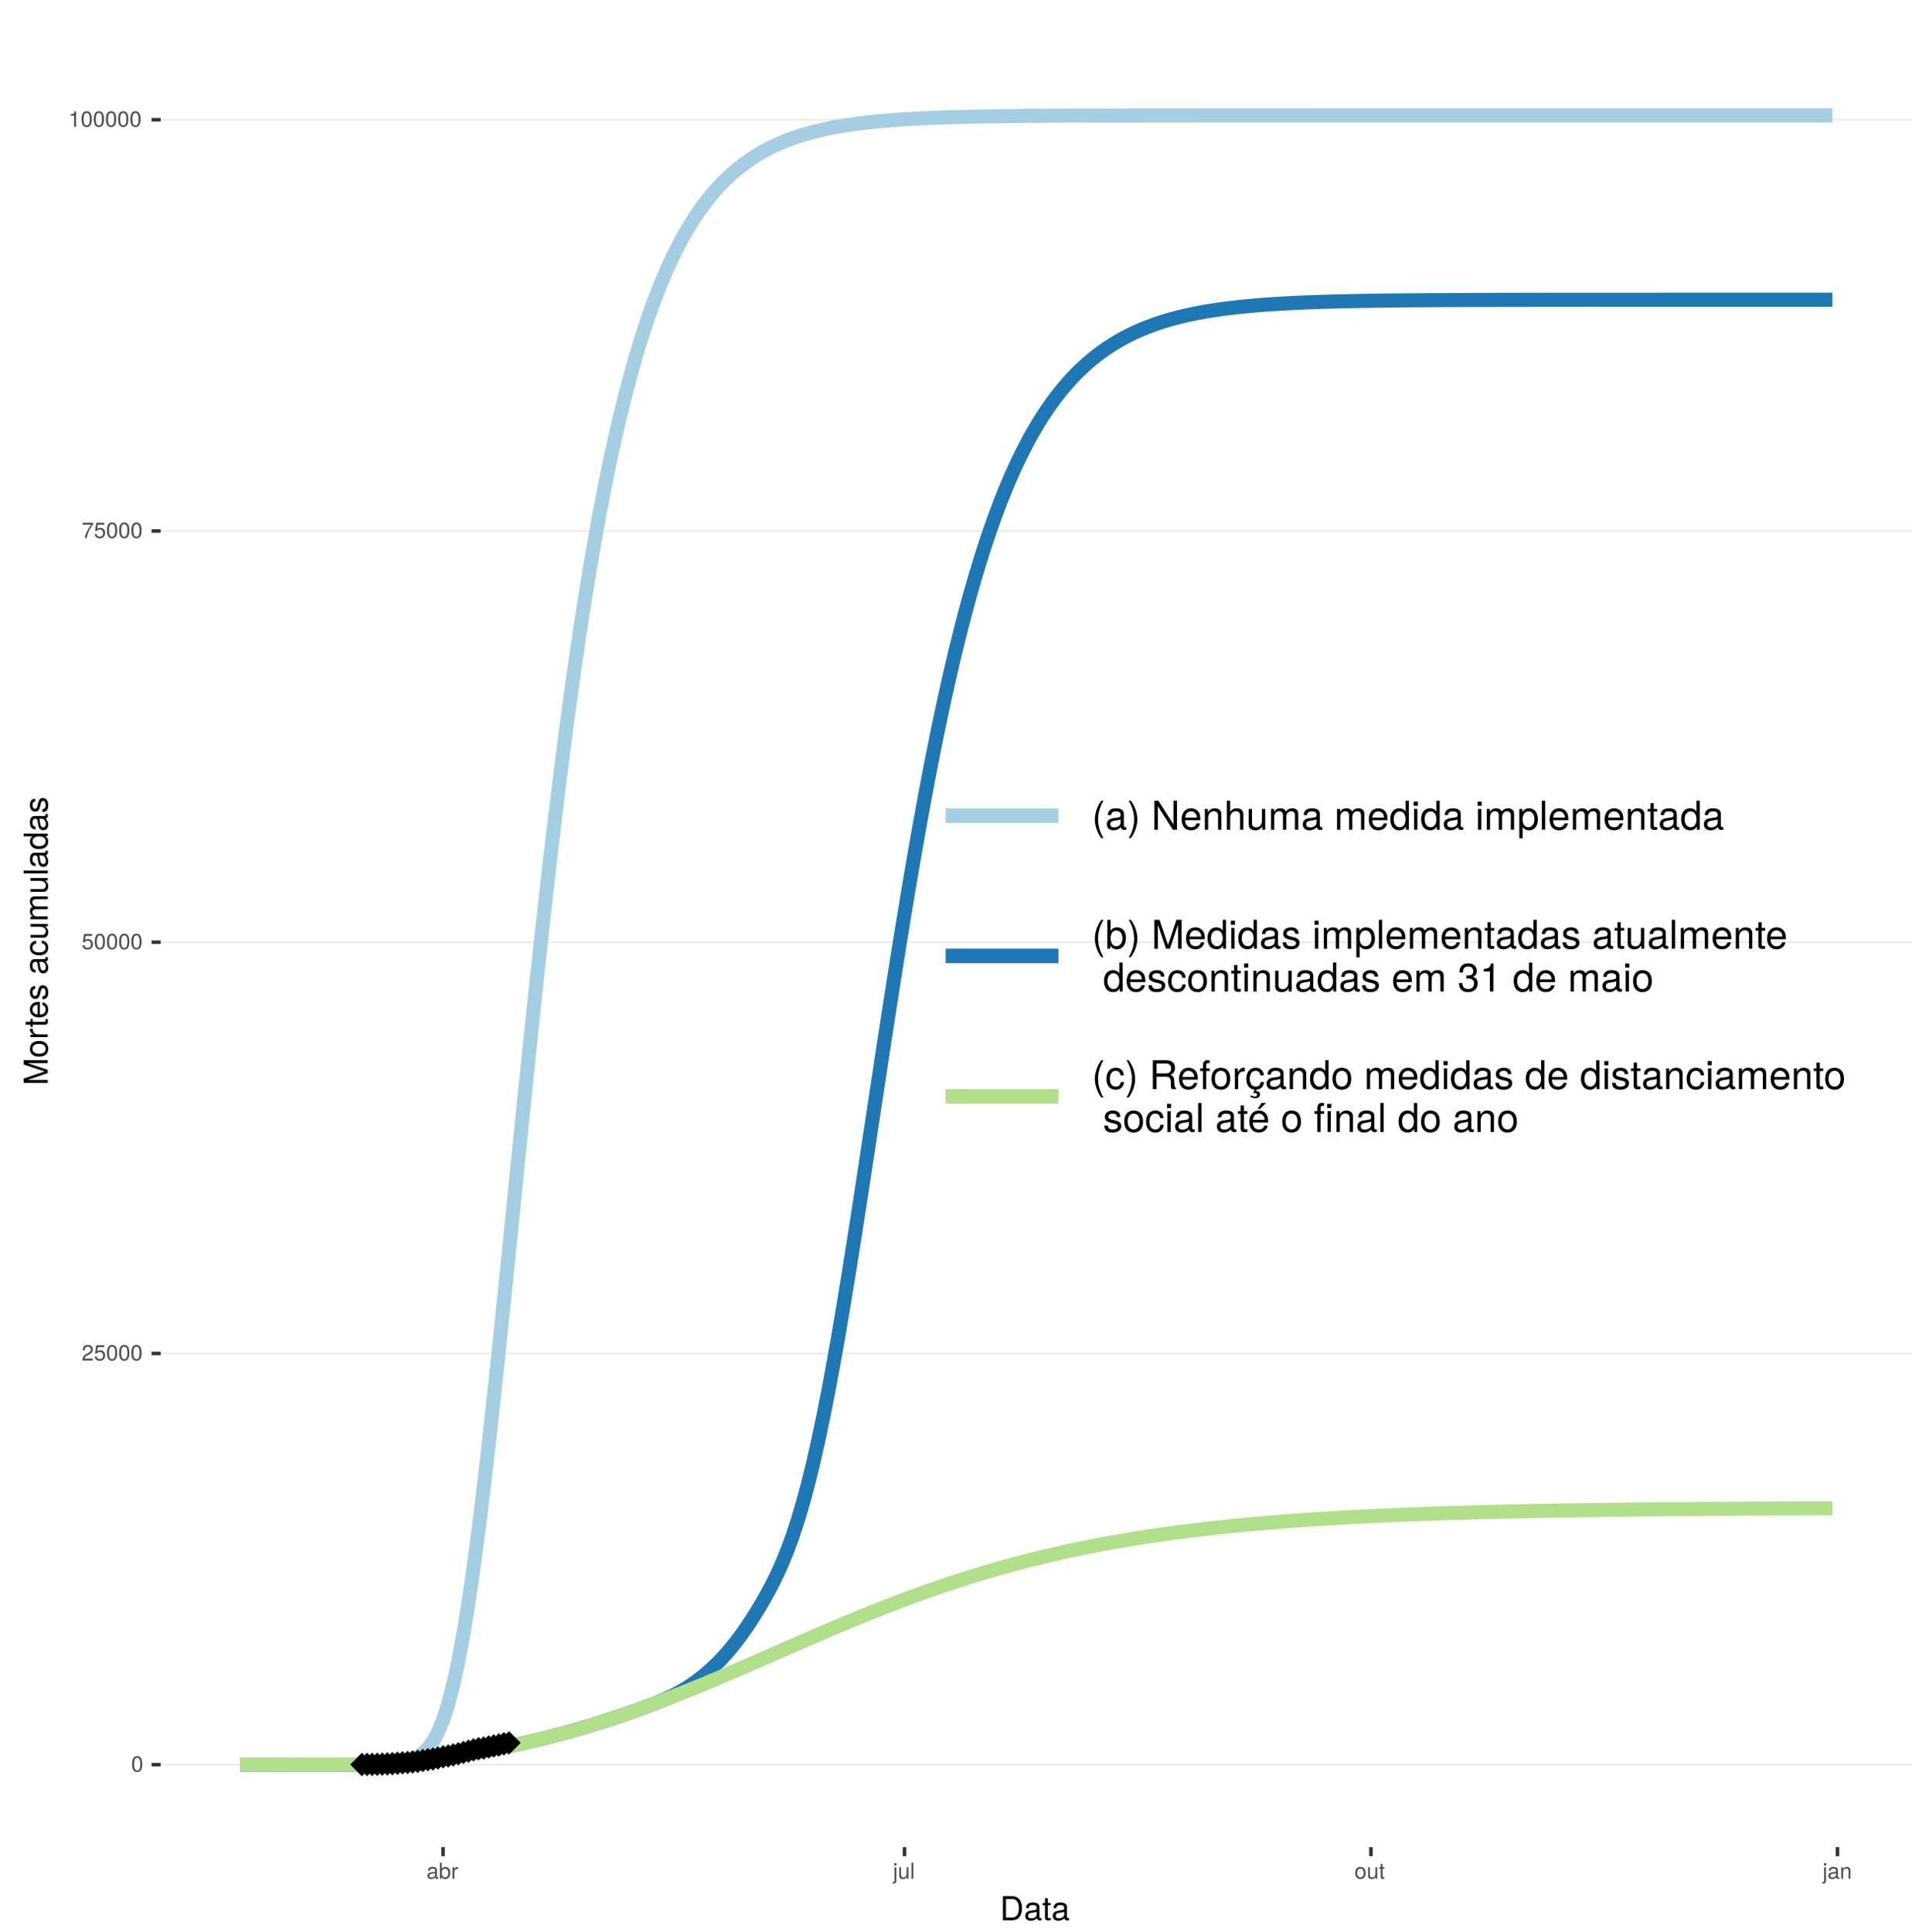 <?xml version="1.0" encoding="UTF-8"?>
<svg xmlns="http://www.w3.org/2000/svg" xmlns:xlink="http://www.w3.org/1999/xlink" width="579pt" height="585pt" viewBox="0 0 579 585" version="1.1">
<defs>
<g>
<symbol overflow="visible" id="glyph0-0">
<path style="stroke:none;" d=""/>
</symbol>
<symbol overflow="visible" id="glyph0-1">
<path style="stroke:none;" d="M 3.375 -2.266 C 3.375 -3.906 2.859 -4.719 1.828 -4.719 C 0.812 -4.719 0.281 -3.891 0.281 -2.312 C 0.281 -0.719 0.812 0.094 1.828 0.094 C 2.828 0.094 3.375 -0.719 3.375 -2.266 Z M 2.781 -2.328 C 2.781 -0.984 2.469 -0.391 1.812 -0.391 C 1.203 -0.391 0.891 -1.016 0.891 -2.297 C 0.891 -3.594 1.203 -4.203 1.828 -4.203 C 2.469 -4.203 2.781 -3.594 2.781 -2.328 Z M 2.781 -2.328 "/>
</symbol>
<symbol overflow="visible" id="glyph0-2">
<path style="stroke:none;" d="M 3.406 -3.328 C 3.406 -4.141 2.781 -4.719 1.891 -4.719 C 0.922 -4.719 0.359 -4.234 0.328 -3.078 L 0.922 -3.078 C 0.969 -3.875 1.297 -4.203 1.875 -4.203 C 2.406 -4.203 2.797 -3.828 2.797 -3.328 C 2.797 -2.953 2.578 -2.625 2.156 -2.391 L 1.547 -2.047 C 0.562 -1.484 0.281 -1.031 0.219 0 L 3.375 0 L 3.375 -0.578 L 0.891 -0.578 C 0.938 -0.969 1.156 -1.219 1.734 -1.547 L 2.406 -1.906 C 3.062 -2.266 3.406 -2.75 3.406 -3.328 Z M 3.406 -3.328 "/>
</symbol>
<symbol overflow="visible" id="glyph0-3">
<path style="stroke:none;" d="M 3.422 -1.562 C 3.422 -2.5 2.797 -3.109 1.891 -3.109 C 1.562 -3.109 1.297 -3.016 1.016 -2.828 L 1.203 -4.047 L 3.172 -4.047 L 3.172 -4.625 L 0.734 -4.625 L 0.375 -2.156 L 0.922 -2.156 C 1.188 -2.469 1.422 -2.594 1.781 -2.594 C 2.422 -2.594 2.812 -2.188 2.812 -1.484 C 2.812 -0.812 2.422 -0.422 1.781 -0.422 C 1.266 -0.422 0.953 -0.672 0.812 -1.219 L 0.234 -1.219 C 0.422 -0.266 0.953 0.094 1.797 0.094 C 2.75 0.094 3.422 -0.562 3.422 -1.562 Z M 3.422 -1.562 "/>
</symbol>
<symbol overflow="visible" id="glyph0-4">
<path style="stroke:none;" d="M 3.469 -4.125 L 3.469 -4.625 L 0.312 -4.625 L 0.312 -4.047 L 2.859 -4.047 C 1.922 -2.859 1.25 -1.484 0.922 0 L 1.547 0 C 1.797 -1.531 2.469 -2.953 3.469 -4.125 Z M 3.469 -4.125 "/>
</symbol>
<symbol overflow="visible" id="glyph0-5">
<path style="stroke:none;" d="M 2.312 0 L 2.312 -4.719 L 1.922 -4.719 C 1.719 -4 1.578 -3.891 0.672 -3.781 L 0.672 -3.359 L 1.719 -3.359 L 1.719 0 Z M 2.312 0 "/>
</symbol>
<symbol overflow="visible" id="glyph0-6">
<path style="stroke:none;" d="M 3.562 -0.016 L 3.562 -0.438 C 3.5 -0.422 3.469 -0.422 3.438 -0.422 C 3.25 -0.422 3.141 -0.516 3.141 -0.688 L 3.141 -2.641 C 3.141 -3.25 2.688 -3.594 1.828 -3.594 C 0.984 -3.594 0.469 -3.266 0.438 -2.453 L 0.984 -2.453 C 1.031 -2.875 1.297 -3.078 1.812 -3.078 C 2.312 -3.078 2.594 -2.891 2.594 -2.562 L 2.594 -2.406 C 2.594 -2.172 2.453 -2.078 2.016 -2.031 C 1.219 -1.922 1.109 -1.891 0.891 -1.812 C 0.484 -1.641 0.281 -1.328 0.281 -0.906 C 0.281 -0.266 0.719 0.094 1.422 0.094 C 1.875 0.094 2.297 -0.094 2.609 -0.406 C 2.672 -0.141 2.906 0.047 3.188 0.047 C 3.297 0.047 3.375 0.031 3.562 -0.016 Z M 2.594 -1.203 C 2.594 -0.703 2.078 -0.391 1.547 -0.391 C 1.109 -0.391 0.859 -0.547 0.859 -0.922 C 0.859 -1.281 1.109 -1.438 1.703 -1.531 C 2.281 -1.609 2.406 -1.641 2.594 -1.719 Z M 2.594 -1.203 "/>
</symbol>
<symbol overflow="visible" id="glyph0-7">
<path style="stroke:none;" d="M 3.484 -1.781 C 3.484 -2.922 2.906 -3.594 1.984 -3.594 C 1.516 -3.594 1.172 -3.406 0.906 -3.016 L 0.906 -4.859 L 0.359 -4.859 L 0.359 0 L 0.859 0 L 0.859 -0.5 C 1.125 -0.094 1.484 0.094 1.969 0.094 C 2.875 0.094 3.484 -0.656 3.484 -1.781 Z M 2.906 -1.75 C 2.906 -0.953 2.484 -0.422 1.891 -0.422 C 1.297 -0.422 0.906 -0.953 0.906 -1.75 C 0.906 -2.562 1.297 -3.094 1.891 -3.062 C 2.5 -3.062 2.906 -2.531 2.906 -1.75 Z M 2.906 -1.75 "/>
</symbol>
<symbol overflow="visible" id="glyph0-8">
<path style="stroke:none;" d="M 2.141 -3 L 2.141 -3.562 C 2.047 -3.578 2 -3.594 1.922 -3.594 C 1.562 -3.594 1.297 -3.375 0.969 -2.859 L 0.969 -3.484 L 0.469 -3.484 L 0.469 0 L 1.016 0 L 1.016 -1.812 C 1.016 -2.594 1.281 -2.984 2.141 -3 Z M 2.141 -3 "/>
</symbol>
<symbol overflow="visible" id="glyph0-9">
<path style="stroke:none;" d="M 1.016 0.719 L 1.016 -3.484 L 0.469 -3.484 L 0.469 0.5 C 0.469 0.844 0.359 0.984 0.016 0.969 L -0.125 0.953 L -0.125 1.438 C -0.047 1.438 -0.016 1.453 0.062 1.453 C 0.688 1.453 1.016 1.203 1.016 0.719 Z M 1.094 -4.016 L 1.094 -4.703 L 0.406 -4.703 L 0.406 -4.016 Z M 1.094 -4.016 "/>
</symbol>
<symbol overflow="visible" id="glyph0-10">
<path style="stroke:none;" d="M 3.203 0 L 3.203 -3.484 L 2.656 -3.484 L 2.656 -1.562 C 2.656 -0.859 2.281 -0.391 1.703 -0.391 C 1.266 -0.391 0.984 -0.656 0.984 -1.078 L 0.984 -3.484 L 0.438 -3.484 L 0.438 -0.859 C 0.438 -0.266 0.859 0.094 1.547 0.094 C 2.062 0.094 2.391 -0.078 2.703 -0.547 L 2.703 0 Z M 3.203 0 "/>
</symbol>
<symbol overflow="visible" id="glyph0-11">
<path style="stroke:none;" d="M 1 0 L 1 -4.859 L 0.453 -4.859 L 0.453 0 Z M 1 0 "/>
</symbol>
<symbol overflow="visible" id="glyph0-12">
<path style="stroke:none;" d="M 3.391 -1.719 C 3.391 -2.922 2.812 -3.594 1.812 -3.594 C 0.828 -3.594 0.234 -2.922 0.234 -1.75 C 0.234 -0.578 0.828 0.094 1.812 0.094 C 2.797 0.094 3.391 -0.578 3.391 -1.719 Z M 2.812 -1.719 C 2.812 -0.906 2.422 -0.406 1.812 -0.406 C 1.203 -0.406 0.812 -0.906 0.812 -1.75 C 0.812 -2.578 1.203 -3.078 1.812 -3.078 C 2.438 -3.078 2.812 -2.594 2.812 -1.719 Z M 2.812 -1.719 "/>
</symbol>
<symbol overflow="visible" id="glyph0-13">
<path style="stroke:none;" d="M 1.688 0 L 1.688 -0.469 C 1.625 -0.453 1.531 -0.438 1.422 -0.438 C 1.188 -0.438 1.125 -0.5 1.125 -0.75 L 1.125 -3.031 L 1.688 -3.031 L 1.688 -3.484 L 1.125 -3.484 L 1.125 -4.453 L 0.562 -4.453 L 0.562 -3.484 L 0.094 -3.484 L 0.094 -3.031 L 0.562 -3.031 L 0.562 -0.5 C 0.562 -0.156 0.812 0.047 1.234 0.047 C 1.375 0.047 1.5 0.031 1.688 0 Z M 1.688 0 "/>
</symbol>
<symbol overflow="visible" id="glyph0-14">
<path style="stroke:none;" d="M 3.234 0 L 3.234 -2.641 C 3.234 -3.219 2.812 -3.594 2.141 -3.594 C 1.625 -3.594 1.281 -3.391 0.984 -2.906 L 0.984 -3.484 L 0.469 -3.484 L 0.469 0 L 1.016 0 L 1.016 -1.922 C 1.016 -2.641 1.406 -3.109 1.969 -3.109 C 2.406 -3.109 2.688 -2.828 2.688 -2.422 L 2.688 0 Z M 3.234 0 "/>
</symbol>
<symbol overflow="visible" id="glyph1-0">
<path style="stroke:none;" d=""/>
</symbol>
<symbol overflow="visible" id="glyph1-1">
<path style="stroke:none;" d="M 6.672 -3.656 C 6.672 -5.906 5.547 -7.297 3.703 -7.297 L 0.891 -7.297 L 0.891 0 L 3.703 0 C 5.547 0 6.672 -1.375 6.672 -3.656 Z M 5.734 -3.641 C 5.734 -1.797 4.984 -0.812 3.547 -0.812 L 1.812 -0.812 L 1.812 -6.469 L 3.547 -6.469 C 4.984 -6.469 5.734 -5.5 5.734 -3.641 Z M 5.734 -3.641 "/>
</symbol>
<symbol overflow="visible" id="glyph1-2">
<path style="stroke:none;" d="M 5.344 -0.016 L 5.344 -0.656 C 5.266 -0.625 5.219 -0.625 5.172 -0.625 C 4.875 -0.625 4.719 -0.781 4.719 -1.047 L 4.719 -3.953 C 4.719 -4.891 4.047 -5.391 2.75 -5.391 C 1.484 -5.391 0.703 -4.906 0.656 -3.688 L 1.484 -3.688 C 1.562 -4.328 1.938 -4.625 2.719 -4.625 C 3.469 -4.625 3.891 -4.344 3.891 -3.844 L 3.891 -3.625 C 3.891 -3.266 3.688 -3.125 3.016 -3.047 C 1.844 -2.891 1.656 -2.844 1.344 -2.719 C 0.734 -2.469 0.422 -2 0.422 -1.359 C 0.422 -0.406 1.078 0.156 2.141 0.156 C 2.812 0.156 3.453 -0.125 3.922 -0.625 C 4.016 -0.219 4.375 0.062 4.781 0.062 C 4.953 0.062 5.078 0.047 5.344 -0.016 Z M 3.891 -1.812 C 3.891 -1.062 3.125 -0.578 2.312 -0.578 C 1.672 -0.578 1.297 -0.812 1.297 -1.375 C 1.297 -1.938 1.656 -2.172 2.547 -2.297 C 3.438 -2.422 3.609 -2.453 3.891 -2.594 Z M 3.891 -1.812 "/>
</symbol>
<symbol overflow="visible" id="glyph1-3">
<path style="stroke:none;" d="M 2.547 0 L 2.547 -0.703 C 2.438 -0.672 2.297 -0.656 2.141 -0.656 C 1.781 -0.656 1.688 -0.766 1.688 -1.125 L 1.688 -4.562 L 2.547 -4.562 L 2.547 -5.234 L 1.688 -5.234 L 1.688 -6.688 L 0.844 -6.688 L 0.844 -5.234 L 0.141 -5.234 L 0.141 -4.562 L 0.844 -4.562 L 0.844 -0.766 C 0.844 -0.234 1.203 0.062 1.859 0.062 C 2.062 0.062 2.266 0.047 2.547 0 Z M 2.547 0 "/>
</symbol>
<symbol overflow="visible" id="glyph2-0">
<path style="stroke:none;" d=""/>
</symbol>
<symbol overflow="visible" id="glyph2-1">
<path style="stroke:none;" d="M 0 -7.609 L -7.297 -7.609 L -7.297 -6.312 L -0.938 -4.203 L -7.297 -2.047 L -7.297 -0.75 L 0 -0.75 L 0 -1.625 L -6.109 -1.625 L 0 -3.703 L 0 -4.688 L -6.109 -6.734 L 0 -6.734 Z M 0 -7.609 "/>
</symbol>
<symbol overflow="visible" id="glyph2-2">
<path style="stroke:none;" d="M -2.578 -5.094 C -4.391 -5.094 -5.391 -4.234 -5.391 -2.719 C -5.391 -1.25 -4.375 -0.359 -2.625 -0.359 C -0.859 -0.359 0.156 -1.234 0.156 -2.734 C 0.156 -4.203 -0.859 -5.094 -2.578 -5.094 Z M -2.594 -4.234 C -1.359 -4.234 -0.625 -3.656 -0.625 -2.734 C -0.625 -1.797 -1.344 -1.234 -2.625 -1.234 C -3.875 -1.234 -4.625 -1.797 -4.625 -2.734 C -4.625 -3.672 -3.891 -4.234 -2.594 -4.234 Z M -2.594 -4.234 "/>
</symbol>
<symbol overflow="visible" id="glyph2-3">
<path style="stroke:none;" d="M -4.516 -3.203 L -5.359 -3.203 C -5.375 -3.062 -5.391 -3 -5.391 -2.891 C -5.391 -2.344 -5.062 -1.938 -4.297 -1.453 L -5.234 -1.453 L -5.234 -0.703 L 0 -0.703 L 0 -1.531 L -2.719 -1.531 C -3.906 -1.531 -4.484 -1.922 -4.516 -3.203 Z M -4.516 -3.203 "/>
</symbol>
<symbol overflow="visible" id="glyph2-4">
<path style="stroke:none;" d="M 0 -2.547 L -0.703 -2.547 C -0.672 -2.438 -0.656 -2.297 -0.656 -2.141 C -0.656 -1.781 -0.766 -1.688 -1.125 -1.688 L -4.562 -1.688 L -4.562 -2.547 L -5.234 -2.547 L -5.234 -1.688 L -6.688 -1.688 L -6.688 -0.844 L -5.234 -0.844 L -5.234 -0.141 L -4.562 -0.141 L -4.562 -0.844 L -0.766 -0.844 C -0.234 -0.844 0.062 -1.203 0.062 -1.859 C 0.062 -2.062 0.047 -2.266 0 -2.547 Z M 0 -2.547 "/>
</symbol>
<symbol overflow="visible" id="glyph2-5">
<path style="stroke:none;" d="M -2.375 -5.125 C -3.141 -5.125 -3.625 -5.062 -4.016 -4.922 C -4.875 -4.578 -5.391 -3.781 -5.391 -2.797 C -5.391 -1.344 -4.312 -0.406 -2.594 -0.406 C -0.875 -0.406 0.156 -1.312 0.156 -2.781 C 0.156 -3.984 -0.531 -4.812 -1.594 -5.016 L -1.594 -4.188 C -0.906 -3.953 -0.625 -3.484 -0.625 -2.812 C -0.625 -1.938 -1.188 -1.297 -2.375 -1.266 Z M -3.125 -4.234 C -3.125 -4.234 -3.078 -4.234 -3.062 -4.234 L -3.062 -1.297 C -3.984 -1.359 -4.625 -1.953 -4.625 -2.797 C -4.625 -3.609 -3.938 -4.234 -3.125 -4.234 Z M -3.125 -4.234 "/>
</symbol>
<symbol overflow="visible" id="glyph2-6">
<path style="stroke:none;" d="M -1.469 -4.594 C -2.25 -4.594 -2.641 -4.156 -2.891 -3.109 L -3.078 -2.312 C -3.234 -1.625 -3.453 -1.344 -3.828 -1.344 C -4.312 -1.344 -4.625 -1.766 -4.625 -2.453 C -4.625 -3.125 -4.328 -3.484 -3.781 -3.5 L -3.781 -4.375 C -4.812 -4.375 -5.391 -3.688 -5.391 -2.484 C -5.391 -1.266 -4.766 -0.469 -3.797 -0.469 C -2.969 -0.469 -2.578 -0.891 -2.281 -2.125 L -2.094 -2.906 C -1.953 -3.484 -1.781 -3.719 -1.406 -3.719 C -0.906 -3.719 -0.625 -3.234 -0.625 -2.5 C -0.625 -1.75 -0.797 -1.328 -1.594 -1.219 L -1.594 -0.344 C -0.391 -0.375 0.156 -1.062 0.156 -2.438 C 0.156 -3.75 -0.453 -4.594 -1.469 -4.594 Z M -1.469 -4.594 "/>
</symbol>
<symbol overflow="visible" id="glyph2-7">
<path style="stroke:none;" d=""/>
</symbol>
<symbol overflow="visible" id="glyph2-8">
<path style="stroke:none;" d="M -0.016 -5.344 L -0.656 -5.344 C -0.625 -5.266 -0.625 -5.219 -0.625 -5.172 C -0.625 -4.875 -0.781 -4.719 -1.047 -4.719 L -3.953 -4.719 C -4.891 -4.719 -5.391 -4.047 -5.391 -2.75 C -5.391 -1.484 -4.906 -0.703 -3.688 -0.656 L -3.688 -1.484 C -4.328 -1.562 -4.625 -1.938 -4.625 -2.719 C -4.625 -3.469 -4.344 -3.891 -3.844 -3.891 L -3.625 -3.891 C -3.266 -3.891 -3.125 -3.688 -3.047 -3.016 C -2.891 -1.844 -2.844 -1.656 -2.719 -1.344 C -2.469 -0.734 -2 -0.422 -1.359 -0.422 C -0.406 -0.422 0.156 -1.078 0.156 -2.141 C 0.156 -2.812 -0.125 -3.453 -0.625 -3.922 C -0.219 -4.016 0.062 -4.375 0.062 -4.781 C 0.062 -4.953 0.047 -5.078 -0.016 -5.344 Z M -1.812 -3.891 C -1.062 -3.891 -0.578 -3.125 -0.578 -2.312 C -0.578 -1.672 -0.812 -1.297 -1.375 -1.297 C -1.938 -1.297 -2.172 -1.656 -2.297 -2.547 C -2.422 -3.438 -2.453 -3.609 -2.594 -3.891 Z M -1.812 -3.891 "/>
</symbol>
<symbol overflow="visible" id="glyph2-9">
<path style="stroke:none;" d="M -1.797 -4.766 L -1.797 -3.938 C -0.953 -3.797 -0.625 -3.359 -0.625 -2.656 C -0.625 -1.734 -1.328 -1.188 -2.562 -1.188 C -3.875 -1.188 -4.625 -1.719 -4.625 -2.625 C -4.625 -3.328 -4.203 -3.766 -3.484 -3.875 L -3.484 -4.703 C -4.766 -4.609 -5.391 -3.812 -5.391 -2.641 C -5.391 -1.234 -4.312 -0.312 -2.562 -0.312 C -0.875 -0.312 0.156 -1.203 0.156 -2.625 C 0.156 -3.875 -0.594 -4.672 -1.797 -4.766 Z M -1.797 -4.766 "/>
</symbol>
<symbol overflow="visible" id="glyph2-10">
<path style="stroke:none;" d="M 0 -4.812 L -5.234 -4.812 L -5.234 -3.984 L -2.344 -3.984 C -1.281 -3.984 -0.578 -3.438 -0.578 -2.562 C -0.578 -1.906 -0.984 -1.484 -1.609 -1.484 L -5.234 -1.484 L -5.234 -0.656 L -1.281 -0.656 C -0.406 -0.656 0.156 -1.297 0.156 -2.312 C 0.156 -3.094 -0.125 -3.578 -0.812 -4.062 L 0 -4.062 Z M 0 -4.812 "/>
</symbol>
<symbol overflow="visible" id="glyph2-11">
<path style="stroke:none;" d="M 0 -7.594 L -3.938 -7.594 C -4.875 -7.594 -5.391 -7.078 -5.391 -6.094 C -5.391 -5.406 -5.188 -4.984 -4.594 -4.484 C -5.156 -4.188 -5.391 -3.766 -5.391 -3.078 C -5.391 -2.375 -5.125 -1.922 -4.5 -1.469 L -5.234 -1.469 L -5.234 -0.703 L 0 -0.703 L 0 -1.547 L -3.297 -1.547 C -4.047 -1.547 -4.656 -2.094 -4.656 -2.766 C -4.656 -3.391 -4.281 -3.734 -3.609 -3.734 L 0 -3.734 L 0 -4.562 L -3.297 -4.562 C -4.047 -4.562 -4.656 -5.125 -4.656 -5.812 C -4.656 -6.422 -4.266 -6.766 -3.609 -6.766 L 0 -6.766 Z M 0 -7.594 "/>
</symbol>
<symbol overflow="visible" id="glyph2-12">
<path style="stroke:none;" d="M 0 -1.516 L -7.297 -1.516 L -7.297 -0.688 L 0 -0.688 Z M 0 -1.516 "/>
</symbol>
<symbol overflow="visible" id="glyph2-13">
<path style="stroke:none;" d="M 0 -4.953 L -7.297 -4.953 L -7.297 -4.125 L -4.578 -4.125 C -5.109 -3.766 -5.391 -3.203 -5.391 -2.516 C -5.391 -1.156 -4.344 -0.266 -2.672 -0.266 C -0.906 -0.266 0.156 -1.125 0.156 -2.547 C 0.156 -3.266 -0.125 -3.766 -0.766 -4.203 L 0 -4.203 Z M -2.594 -4.125 C -1.391 -4.125 -0.625 -3.547 -0.625 -2.656 C -0.625 -1.734 -1.406 -1.125 -2.625 -1.125 C -3.844 -1.125 -4.609 -1.734 -4.609 -2.656 C -4.609 -3.547 -3.812 -4.125 -2.594 -4.125 Z M -2.594 -4.125 "/>
</symbol>
<symbol overflow="visible" id="glyph3-0">
<path style="stroke:none;" d=""/>
</symbol>
<symbol overflow="visible" id="glyph3-1">
<path style="stroke:none;" d="M 3.484 2.547 C 2.438 0.828 1.844 -1.188 1.844 -3.109 C 1.844 -5.016 2.438 -7.047 3.484 -8.75 L 2.828 -8.75 C 1.625 -7.172 0.875 -4.984 0.875 -3.109 C 0.875 -1.219 1.625 0.969 2.828 2.547 Z M 3.484 2.547 "/>
</symbol>
<symbol overflow="visible" id="glyph3-2">
<path style="stroke:none;" d="M 6.422 -0.031 L 6.422 -0.781 C 6.312 -0.75 6.266 -0.75 6.203 -0.75 C 5.859 -0.75 5.656 -0.938 5.656 -1.25 L 5.656 -4.75 C 5.656 -5.875 4.844 -6.469 3.297 -6.469 C 1.781 -6.469 0.844 -5.875 0.781 -4.422 L 1.781 -4.422 C 1.875 -5.203 2.328 -5.547 3.266 -5.547 C 4.156 -5.547 4.672 -5.203 4.672 -4.609 L 4.672 -4.344 C 4.672 -3.922 4.422 -3.75 3.625 -3.641 C 2.203 -3.469 1.984 -3.422 1.609 -3.266 C 0.875 -2.969 0.5 -2.406 0.5 -1.625 C 0.5 -0.484 1.297 0.188 2.562 0.188 C 3.375 0.188 4.156 -0.156 4.703 -0.75 C 4.812 -0.266 5.25 0.078 5.734 0.078 C 5.938 0.078 6.094 0.062 6.422 -0.031 Z M 4.672 -2.172 C 4.672 -1.266 3.75 -0.703 2.781 -0.703 C 2 -0.703 1.547 -0.969 1.547 -1.656 C 1.547 -2.312 1.984 -2.609 3.062 -2.766 C 4.109 -2.906 4.328 -2.953 4.672 -3.109 Z M 4.672 -2.172 "/>
</symbol>
<symbol overflow="visible" id="glyph3-3">
<path style="stroke:none;" d="M 3.078 -3.094 C 3.078 -4.984 2.312 -7.172 1.109 -8.75 L 0.453 -8.75 C 1.516 -7.031 2.094 -5.016 2.094 -3.094 C 2.094 -1.188 1.516 0.844 0.453 2.547 L 1.109 2.547 C 2.312 0.969 3.078 -1.219 3.078 -3.094 Z M 3.078 -3.094 "/>
</symbol>
<symbol overflow="visible" id="glyph3-4">
<path style="stroke:none;" d=""/>
</symbol>
<symbol overflow="visible" id="glyph3-5">
<path style="stroke:none;" d="M 7.75 0 L 7.75 -8.75 L 6.703 -8.75 L 6.703 -1.594 L 2.125 -8.75 L 0.906 -8.75 L 0.906 0 L 1.969 0 L 1.969 -7.094 L 6.484 0 Z M 7.75 0 "/>
</symbol>
<symbol overflow="visible" id="glyph3-6">
<path style="stroke:none;" d="M 6.156 -2.859 C 6.156 -3.766 6.078 -4.344 5.906 -4.812 C 5.5 -5.844 4.531 -6.469 3.359 -6.469 C 1.609 -6.469 0.484 -5.172 0.484 -3.109 C 0.484 -1.047 1.578 0.188 3.344 0.188 C 4.781 0.188 5.766 -0.641 6.031 -1.906 L 5.016 -1.906 C 4.734 -1.078 4.172 -0.75 3.375 -0.75 C 2.328 -0.75 1.547 -1.422 1.531 -2.859 Z M 5.094 -3.75 C 5.094 -3.75 5.094 -3.703 5.078 -3.672 L 1.547 -3.672 C 1.625 -4.781 2.344 -5.547 3.344 -5.547 C 4.328 -5.547 5.094 -4.734 5.094 -3.75 Z M 5.094 -3.75 "/>
</symbol>
<symbol overflow="visible" id="glyph3-7">
<path style="stroke:none;" d="M 5.844 0 L 5.844 -4.75 C 5.844 -5.797 5.062 -6.469 3.859 -6.469 C 2.922 -6.469 2.312 -6.109 1.766 -5.234 L 1.766 -6.281 L 0.844 -6.281 L 0.844 0 L 1.844 0 L 1.844 -3.469 C 1.844 -4.75 2.531 -5.594 3.547 -5.594 C 4.344 -5.594 4.844 -5.109 4.844 -4.359 L 4.844 0 Z M 5.844 0 "/>
</symbol>
<symbol overflow="visible" id="glyph3-8">
<path style="stroke:none;" d="M 5.828 0 L 5.828 -4.75 C 5.828 -5.812 5.078 -6.469 3.859 -6.469 C 2.969 -6.469 2.422 -6.188 1.844 -5.422 L 1.844 -8.75 L 0.844 -8.75 L 0.844 0 L 1.844 0 L 1.844 -3.469 C 1.844 -4.75 2.516 -5.594 3.547 -5.594 C 4.25 -5.594 4.844 -5.188 4.844 -4.359 L 4.844 0 Z M 5.828 0 "/>
</symbol>
<symbol overflow="visible" id="glyph3-9">
<path style="stroke:none;" d="M 5.781 0 L 5.781 -6.281 L 4.781 -6.281 L 4.781 -2.812 C 4.781 -1.531 4.109 -0.703 3.078 -0.703 C 2.281 -0.703 1.781 -1.172 1.781 -1.938 L 1.781 -6.281 L 0.781 -6.281 L 0.781 -1.531 C 0.781 -0.484 1.562 0.188 2.781 0.188 C 3.703 0.188 4.297 -0.141 4.891 -0.969 L 4.891 0 Z M 5.781 0 "/>
</symbol>
<symbol overflow="visible" id="glyph3-10">
<path style="stroke:none;" d="M 9.125 0 L 9.125 -4.719 C 9.125 -5.844 8.5 -6.469 7.312 -6.469 C 6.484 -6.469 5.969 -6.219 5.391 -5.516 C 5.016 -6.188 4.516 -6.469 3.703 -6.469 C 2.859 -6.469 2.297 -6.156 1.766 -5.406 L 1.766 -6.281 L 0.859 -6.281 L 0.859 0 L 1.844 0 L 1.844 -3.953 C 1.844 -4.859 2.516 -5.594 3.328 -5.594 C 4.062 -5.594 4.484 -5.141 4.484 -4.328 L 4.484 0 L 5.484 0 L 5.484 -3.953 C 5.484 -4.859 6.156 -5.594 6.969 -5.594 C 7.703 -5.594 8.125 -5.125 8.125 -4.328 L 8.125 0 Z M 9.125 0 "/>
</symbol>
<symbol overflow="visible" id="glyph3-11">
<path style="stroke:none;" d="M 5.938 0 L 5.938 -8.75 L 4.938 -8.75 L 4.938 -5.5 C 4.531 -6.125 3.859 -6.469 3.016 -6.469 C 1.375 -6.469 0.312 -5.203 0.312 -3.203 C 0.312 -1.078 1.359 0.188 3.047 0.188 C 3.906 0.188 4.516 -0.141 5.047 -0.922 L 5.047 0 Z M 4.938 -3.125 C 4.938 -1.672 4.25 -0.75 3.188 -0.75 C 2.094 -0.75 1.359 -1.688 1.359 -3.141 C 1.359 -4.609 2.094 -5.531 3.188 -5.531 C 4.266 -5.531 4.938 -4.578 4.938 -3.125 Z M 4.938 -3.125 "/>
</symbol>
<symbol overflow="visible" id="glyph3-12">
<path style="stroke:none;" d="M 1.844 0 L 1.844 -6.281 L 0.844 -6.281 L 0.844 0 Z M 1.969 -7.234 L 1.969 -8.484 L 0.719 -8.484 L 0.719 -7.234 Z M 1.969 -7.234 "/>
</symbol>
<symbol overflow="visible" id="glyph3-13">
<path style="stroke:none;" d="M 6.281 -3.078 C 6.281 -5.203 5.25 -6.469 3.578 -6.469 C 2.719 -6.469 2.047 -6.078 1.578 -5.344 L 1.578 -6.281 L 0.656 -6.281 L 0.656 2.609 L 1.656 2.609 L 1.656 -0.75 C 2.188 -0.109 2.766 0.188 3.594 0.188 C 5.203 0.188 6.281 -1.078 6.281 -3.078 Z M 5.234 -3.109 C 5.234 -1.688 4.5 -0.75 3.406 -0.75 C 2.359 -0.75 1.656 -1.625 1.656 -3.094 C 1.656 -4.578 2.359 -5.531 3.406 -5.531 C 4.516 -5.531 5.234 -4.609 5.234 -3.109 Z M 5.234 -3.109 "/>
</symbol>
<symbol overflow="visible" id="glyph3-14">
<path style="stroke:none;" d="M 1.812 0 L 1.812 -8.75 L 0.812 -8.75 L 0.812 0 Z M 1.812 0 "/>
</symbol>
<symbol overflow="visible" id="glyph3-15">
<path style="stroke:none;" d="M 3.047 0 L 3.047 -0.844 C 2.922 -0.797 2.766 -0.797 2.562 -0.797 C 2.141 -0.797 2.016 -0.906 2.016 -1.359 L 2.016 -5.469 L 3.047 -5.469 L 3.047 -6.281 L 2.016 -6.281 L 2.016 -8.016 L 1.016 -8.016 L 1.016 -6.281 L 0.172 -6.281 L 0.172 -5.469 L 1.016 -5.469 L 1.016 -0.906 C 1.016 -0.281 1.453 0.078 2.234 0.078 C 2.469 0.078 2.719 0.062 3.047 0 Z M 3.047 0 "/>
</symbol>
<symbol overflow="visible" id="glyph3-16">
<path style="stroke:none;" d="M 6.281 -3.219 C 6.281 -5.25 5.25 -6.469 3.594 -6.469 C 2.719 -6.469 2.109 -6.141 1.641 -5.438 L 1.641 -8.75 L 0.641 -8.75 L 0.641 0 L 1.547 0 L 1.547 -0.906 C 2.031 -0.172 2.656 0.188 3.547 0.188 C 5.203 0.188 6.281 -1.172 6.281 -3.219 Z M 5.234 -3.156 C 5.234 -1.734 4.484 -0.75 3.391 -0.75 C 2.344 -0.75 1.641 -1.719 1.641 -3.141 C 1.641 -4.625 2.344 -5.578 3.391 -5.531 C 4.516 -5.531 5.234 -4.562 5.234 -3.156 Z M 5.234 -3.156 "/>
</symbol>
<symbol overflow="visible" id="glyph3-17">
<path style="stroke:none;" d="M 9.125 0 L 9.125 -8.75 L 7.578 -8.75 L 5.047 -1.125 L 2.453 -8.75 L 0.906 -8.75 L 0.906 0 L 1.953 0 L 1.953 -7.328 L 4.438 0 L 5.609 0 L 8.078 -7.328 L 8.078 0 Z M 9.125 0 "/>
</symbol>
<symbol overflow="visible" id="glyph3-18">
<path style="stroke:none;" d="M 5.516 -1.766 C 5.516 -2.703 4.984 -3.172 3.734 -3.469 L 2.766 -3.703 C 1.953 -3.891 1.609 -4.156 1.609 -4.594 C 1.609 -5.172 2.125 -5.547 2.938 -5.547 C 3.75 -5.547 4.172 -5.203 4.203 -4.531 L 5.25 -4.531 C 5.25 -5.766 4.422 -6.469 2.969 -6.469 C 1.516 -6.469 0.562 -5.719 0.562 -4.547 C 0.562 -3.562 1.062 -3.094 2.562 -2.734 L 3.484 -2.516 C 4.188 -2.344 4.469 -2.141 4.469 -1.688 C 4.469 -1.094 3.875 -0.75 3 -0.75 C 2.094 -0.75 1.594 -0.953 1.469 -1.922 L 0.406 -1.922 C 0.453 -0.469 1.266 0.188 2.922 0.188 C 4.5 0.188 5.516 -0.547 5.516 -1.766 Z M 5.516 -1.766 "/>
</symbol>
<symbol overflow="visible" id="glyph3-19">
<path style="stroke:none;" d="M 5.719 -2.156 L 4.719 -2.156 C 4.547 -1.156 4.031 -0.75 3.188 -0.75 C 2.078 -0.75 1.422 -1.594 1.422 -3.078 C 1.422 -4.656 2.062 -5.547 3.156 -5.547 C 4 -5.547 4.531 -5.047 4.641 -4.172 L 5.656 -4.172 C 5.531 -5.719 4.578 -6.469 3.172 -6.469 C 1.469 -6.469 0.375 -5.172 0.375 -3.078 C 0.375 -1.062 1.453 0.188 3.156 0.188 C 4.656 0.188 5.609 -0.719 5.719 -2.156 Z M 5.719 -2.156 "/>
</symbol>
<symbol overflow="visible" id="glyph3-20">
<path style="stroke:none;" d="M 6.125 -3.094 C 6.125 -5.266 5.078 -6.469 3.266 -6.469 C 1.5 -6.469 0.438 -5.25 0.438 -3.141 C 0.438 -1.031 1.484 0.188 3.281 0.188 C 5.047 0.188 6.125 -1.031 6.125 -3.094 Z M 5.078 -3.109 C 5.078 -1.625 4.375 -0.75 3.281 -0.75 C 2.156 -0.75 1.469 -1.625 1.469 -3.141 C 1.469 -4.656 2.156 -5.547 3.281 -5.547 C 4.406 -5.547 5.078 -4.672 5.078 -3.109 Z M 5.078 -3.109 "/>
</symbol>
<symbol overflow="visible" id="glyph3-21">
<path style="stroke:none;" d="M 6.078 -2.469 C 6.078 -3.5 5.656 -4.109 4.625 -4.453 C 5.422 -4.766 5.812 -5.312 5.812 -6.172 C 5.812 -7.625 4.844 -8.516 3.234 -8.516 C 1.516 -8.516 0.594 -7.578 0.562 -5.766 L 1.625 -5.766 C 1.641 -7.016 2.156 -7.578 3.234 -7.578 C 4.172 -7.578 4.734 -7.031 4.734 -6.125 C 4.734 -5.219 4.344 -4.844 2.656 -4.844 L 2.656 -3.953 L 3.234 -3.953 C 4.391 -3.953 4.984 -3.406 4.984 -2.453 C 4.984 -1.391 4.328 -0.75 3.234 -0.75 C 2.078 -0.75 1.516 -1.328 1.438 -2.562 L 0.391 -2.562 C 0.516 -0.672 1.453 0.188 3.188 0.188 C 4.938 0.188 6.078 -0.859 6.078 -2.469 Z M 6.078 -2.469 "/>
</symbol>
<symbol overflow="visible" id="glyph3-22">
<path style="stroke:none;" d="M 4.156 0 L 4.156 -8.516 L 3.469 -8.516 C 3.094 -7.203 2.859 -7.016 1.219 -6.812 L 1.219 -6.062 L 3.109 -6.062 L 3.109 0 Z M 4.156 0 "/>
</symbol>
<symbol overflow="visible" id="glyph3-23">
<path style="stroke:none;" d="M 8.141 0 L 8.141 -0.281 C 7.734 -0.562 7.625 -0.875 7.625 -2.047 C 7.594 -3.484 7.375 -3.906 6.438 -4.312 C 7.422 -4.797 7.812 -5.406 7.812 -6.406 C 7.812 -7.922 6.859 -8.75 5.141 -8.75 L 1.109 -8.75 L 1.109 0 L 2.234 0 L 2.234 -3.766 L 5.109 -3.766 C 6.094 -3.766 6.562 -3.281 6.547 -2.203 L 6.547 -1.422 C 6.531 -0.891 6.641 -0.359 6.797 0 Z M 6.641 -6.25 C 6.641 -5.219 6.125 -4.75 4.938 -4.75 L 2.234 -4.75 L 2.234 -7.766 L 4.938 -7.766 C 6.188 -7.766 6.641 -7.234 6.641 -6.25 Z M 6.641 -6.25 "/>
</symbol>
<symbol overflow="visible" id="glyph3-24">
<path style="stroke:none;" d="M 3.094 -5.469 L 3.094 -6.281 L 2.047 -6.281 L 2.047 -7.266 C 2.047 -7.688 2.297 -7.906 2.75 -7.906 C 2.828 -7.906 2.875 -7.906 3.094 -7.891 L 3.094 -8.719 C 2.875 -8.766 2.734 -8.781 2.531 -8.781 C 1.609 -8.781 1.062 -8.25 1.062 -7.359 L 1.062 -6.281 L 0.219 -6.281 L 0.219 -5.469 L 1.062 -5.469 L 1.062 0 L 2.047 0 L 2.047 -5.469 Z M 3.094 -5.469 "/>
</symbol>
<symbol overflow="visible" id="glyph3-25">
<path style="stroke:none;" d="M 3.859 -5.406 L 3.859 -6.438 C 3.688 -6.453 3.594 -6.469 3.469 -6.469 C 2.812 -6.469 2.328 -6.078 1.75 -5.141 L 1.75 -6.281 L 0.844 -6.281 L 0.844 0 L 1.844 0 L 1.844 -3.266 C 1.844 -4.688 2.297 -5.391 3.859 -5.406 Z M 3.859 -5.406 "/>
</symbol>
<symbol overflow="visible" id="glyph3-26">
<path style="stroke:none;" d="M 5.719 -2.156 L 4.719 -2.156 C 4.547 -1.156 4.031 -0.75 3.188 -0.75 C 2.078 -0.75 1.422 -1.594 1.422 -3.078 C 1.422 -4.656 2.062 -5.547 3.156 -5.547 C 4 -5.547 4.531 -5.047 4.641 -4.172 L 5.656 -4.172 C 5.531 -5.719 4.578 -6.469 3.172 -6.469 C 1.469 -6.469 0.375 -5.172 0.375 -3.078 C 0.375 -1.156 1.344 0.047 2.906 0.172 L 2.5 1.109 L 2.703 1.25 C 2.859 1.219 2.922 1.203 3.078 1.203 C 3.422 1.203 3.625 1.453 3.625 1.734 C 3.625 2.047 3.344 2.266 2.969 2.266 C 2.656 2.266 2.453 2.203 1.906 1.922 L 1.797 1.875 L 1.547 2.359 C 2.297 2.672 2.578 2.766 3.047 2.766 C 3.953 2.766 4.531 2.328 4.531 1.641 C 4.531 1.125 4.172 0.641 3.578 0.641 L 3.297 0.641 L 3.484 0.172 C 4.797 0.031 5.609 -0.828 5.719 -2.156 Z M 5.719 -2.156 "/>
</symbol>
<symbol overflow="visible" id="glyph3-27">
<path style="stroke:none;" d="M 6.156 -2.859 C 6.156 -3.766 6.078 -4.344 5.906 -4.812 C 5.5 -5.844 4.531 -6.469 3.359 -6.469 C 1.609 -6.469 0.484 -5.172 0.484 -3.109 C 0.484 -1.047 1.578 0.188 3.344 0.188 C 4.781 0.188 5.766 -0.641 6.031 -1.906 L 5.016 -1.906 C 4.734 -1.078 4.172 -0.75 3.375 -0.75 C 2.328 -0.75 1.547 -1.422 1.531 -2.859 Z M 5.094 -3.75 C 5.094 -3.75 5.094 -3.703 5.078 -3.672 L 1.547 -3.672 C 1.625 -4.781 2.344 -5.547 3.344 -5.547 C 4.328 -5.547 5.094 -4.734 5.094 -3.75 Z M 5.516 -8.75 L 4.156 -8.75 L 3 -6.969 L 3.719 -6.969 Z M 5.516 -8.75 "/>
</symbol>
<symbol overflow="visible" id="glyph3-28">
<path style="stroke:none;" d="M 3.094 -5.469 L 3.094 -6.281 L 2.047 -6.281 L 2.047 -7.266 C 2.047 -7.688 2.297 -7.906 2.75 -7.906 C 2.828 -7.906 2.875 -7.906 3.094 -7.891 L 3.094 -8.719 C 2.875 -8.766 2.734 -8.781 2.531 -8.781 C 1.609 -8.781 1.062 -8.25 1.062 -7.359 L 1.062 -6.281 L 0.219 -6.281 L 0.219 -5.469 L 1.062 -5.469 L 1.062 0 L 2.047 0 L 2.047 -5.469 Z M 5.141 0 L 5.141 -6.281 L 4.156 -6.281 L 4.156 0 Z M 5.281 -7.234 L 5.281 -8.484 L 4.031 -8.484 L 4.031 -7.234 Z M 5.281 -7.234 "/>
</symbol>
</g>
<clipPath id="clip1">
  <path d="M 48.645 9.961 L 579 9.961 L 579 559.328 L 48.645 559.328 Z M 48.645 9.961 "/>
</clipPath>
<clipPath id="clip2">
  <path d="M 48.645 534 L 579 534 L 579 535 L 48.645 535 Z M 48.645 534 "/>
</clipPath>
<clipPath id="clip3">
  <path d="M 48.645 409 L 579 409 L 579 411 L 48.645 411 Z M 48.645 409 "/>
</clipPath>
<clipPath id="clip4">
  <path d="M 48.645 285 L 579 285 L 579 286 L 48.645 286 Z M 48.645 285 "/>
</clipPath>
<clipPath id="clip5">
  <path d="M 48.645 160 L 579 160 L 579 162 L 48.645 162 Z M 48.645 160 "/>
</clipPath>
<clipPath id="clip6">
  <path d="M 48.645 35 L 579 35 L 579 37 L 48.645 37 Z M 48.645 35 "/>
</clipPath>
</defs>
<g id="surface9322">
<rect x="0" y="0" width="579" height="585" style="fill:rgb(100%,100%,100%);fill-opacity:1;stroke:none;"/>
<rect x="0" y="0" width="579" height="585" style="fill:rgb(100%,100%,100%);fill-opacity:1;stroke:none;"/>
<path style="fill:none;stroke-width:1.067;stroke-linecap:round;stroke-linejoin:round;stroke:rgb(100%,100%,100%);stroke-opacity:1;stroke-miterlimit:10;" d="M 0 585 L 579 585 L 579 0 L 0 0 Z M 0 585 "/>
<g clip-path="url(#clip1)" clip-rule="nonzero">
<path style=" stroke:none;fill-rule:nonzero;fill:rgb(100%,100%,100%);fill-opacity:1;" d="M 48.645 559.328 L 579 559.328 L 579 9.961 L 48.645 9.961 Z M 48.645 559.328 "/>
</g>
<g clip-path="url(#clip2)" clip-rule="nonzero">
<path style="fill:none;stroke-width:0.533;stroke-linecap:butt;stroke-linejoin:round;stroke:rgb(92.157%,92.157%,92.157%);stroke-opacity:1;stroke-miterlimit:10;" d="M 48.645 534.359 L 579 534.359 "/>
</g>
<g clip-path="url(#clip3)" clip-rule="nonzero">
<path style="fill:none;stroke-width:0.533;stroke-linecap:butt;stroke-linejoin:round;stroke:rgb(92.157%,92.157%,92.157%);stroke-opacity:1;stroke-miterlimit:10;" d="M 48.645 409.832 L 579 409.832 "/>
</g>
<g clip-path="url(#clip4)" clip-rule="nonzero">
<path style="fill:none;stroke-width:0.533;stroke-linecap:butt;stroke-linejoin:round;stroke:rgb(92.157%,92.157%,92.157%);stroke-opacity:1;stroke-miterlimit:10;" d="M 48.645 285.309 L 579 285.309 "/>
</g>
<g clip-path="url(#clip5)" clip-rule="nonzero">
<path style="fill:none;stroke-width:0.533;stroke-linecap:butt;stroke-linejoin:round;stroke:rgb(92.157%,92.157%,92.157%);stroke-opacity:1;stroke-miterlimit:10;" d="M 48.645 160.781 L 579 160.781 "/>
</g>
<g clip-path="url(#clip6)" clip-rule="nonzero">
<path style="fill:none;stroke-width:0.533;stroke-linecap:butt;stroke-linejoin:round;stroke:rgb(92.157%,92.157%,92.157%);stroke-opacity:1;stroke-miterlimit:10;" d="M 48.645 36.258 L 579 36.258 "/>
</g>
<path style="fill:none;stroke-width:4.268;stroke-linecap:butt;stroke-linejoin:round;stroke:rgb(65.098%,80.784%,89.02%);stroke-opacity:1;stroke-miterlimit:10;" d="M 72.754 534.359 L 88.105 534.359 L 89.641 534.355 L 101.926 534.355 L 106.531 534.344 L 108.066 534.336 L 109.605 534.328 L 111.141 534.312 L 112.676 534.289 L 114.211 534.258 L 115.746 534.207 L 117.281 534.129 L 118.816 534.02 L 120.352 533.852 L 121.887 533.605 L 123.422 533.246 L 124.957 532.719 L 126.492 531.965 L 128.031 530.895 L 129.566 529.414 L 131.102 527.359 L 132.637 524.547 L 134.172 520.828 L 135.707 516.074 L 137.242 510.195 L 138.777 503.129 L 140.312 494.852 L 141.848 485.395 L 143.383 474.812 L 144.918 463.191 L 146.457 450.652 L 147.992 437.316 L 149.527 423.328 L 151.062 408.824 L 152.598 393.945 L 154.133 378.828 L 155.668 363.59 L 157.203 348.348 L 158.738 333.207 L 160.273 318.254 L 161.809 303.57 L 163.344 289.219 L 164.883 275.258 L 166.418 261.73 L 167.953 248.672 L 169.488 236.105 L 171.023 224.055 L 172.559 212.531 L 174.094 201.539 L 175.629 191.074 L 177.164 181.141 L 178.699 171.73 L 180.234 162.828 L 181.77 154.422 L 183.309 146.496 L 184.844 139.031 L 186.379 132.016 L 187.914 125.426 L 189.449 119.242 L 190.984 113.445 L 192.52 108.016 L 194.055 102.934 L 195.59 98.18 L 197.125 93.734 L 198.66 89.582 L 200.195 85.707 L 201.734 82.094 L 203.27 78.719 L 204.805 75.578 L 206.34 72.648 L 207.875 69.922 L 209.41 67.387 L 210.945 65.023 L 212.48 62.828 L 214.016 60.785 L 215.551 58.891 L 217.086 57.125 L 218.621 55.488 L 220.16 53.969 L 221.695 52.559 L 223.23 51.25 L 224.766 50.035 L 226.301 48.906 L 227.836 47.863 L 229.371 46.895 L 230.906 45.996 L 232.441 45.164 L 233.977 44.395 L 235.512 43.68 L 237.047 43.02 L 238.586 42.406 L 240.121 41.84 L 241.656 41.316 L 243.191 40.832 L 244.727 40.383 L 246.262 39.969 L 247.797 39.582 L 249.332 39.227 L 250.867 38.898 L 252.402 38.594 L 253.938 38.312 L 255.473 38.055 L 257.012 37.812 L 258.547 37.594 L 260.082 37.387 L 261.617 37.199 L 263.152 37.023 L 264.688 36.863 L 266.223 36.711 L 267.758 36.574 L 269.293 36.449 L 270.828 36.332 L 272.363 36.223 L 273.898 36.121 L 275.434 36.031 L 276.973 35.945 L 278.508 35.867 L 280.043 35.793 L 281.578 35.727 L 283.113 35.664 L 284.648 35.605 L 287.719 35.504 L 290.789 35.418 L 293.859 35.348 L 295.398 35.312 L 300.004 35.23 L 301.539 35.207 L 306.145 35.148 L 310.75 35.102 L 312.285 35.09 L 313.824 35.074 L 315.359 35.066 L 318.43 35.043 L 324.57 35.012 L 326.105 35.008 L 327.641 35 L 330.711 34.992 L 332.25 34.988 L 341.461 34.965 L 342.996 34.965 L 344.531 34.961 L 346.066 34.961 L 347.602 34.957 L 349.137 34.957 L 350.676 34.953 L 352.211 34.953 L 353.746 34.949 L 356.816 34.949 L 358.352 34.945 L 362.957 34.945 L 364.492 34.941 L 373.707 34.941 L 375.242 34.938 L 396.738 34.938 L 398.273 34.934 L 554.895 34.934 "/>
<path style="fill:none;stroke-width:4.268;stroke-linecap:butt;stroke-linejoin:round;stroke:rgb(12.157%,47.059%,70.588%);stroke-opacity:1;stroke-miterlimit:10;" d="M 72.754 534.359 L 86.57 534.359 L 88.105 534.355 L 98.855 534.355 L 100.391 534.352 L 101.926 534.352 L 104.996 534.344 L 106.531 534.336 L 108.066 534.324 L 109.605 534.309 L 111.141 534.285 L 112.676 534.25 L 114.211 534.199 L 115.746 534.133 L 117.281 534.047 L 118.816 533.941 L 120.352 533.82 L 121.887 533.684 L 123.422 533.535 L 124.957 533.375 L 126.492 533.203 L 128.031 533.027 L 129.566 532.836 L 131.102 532.641 L 132.637 532.438 L 134.172 532.227 L 135.707 532.008 L 137.242 531.777 L 138.777 531.543 L 140.312 531.305 L 141.848 531.055 L 143.383 530.797 L 144.918 530.531 L 146.457 530.258 L 147.992 529.977 L 149.527 529.688 L 151.062 529.391 L 152.598 529.086 L 154.133 528.77 L 155.668 528.449 L 157.203 528.117 L 158.738 527.777 L 160.273 527.426 L 161.809 527.07 L 163.344 526.703 L 164.883 526.324 L 166.418 525.938 L 167.953 525.543 L 169.488 525.141 L 171.023 524.727 L 172.559 524.301 L 174.094 523.867 L 175.629 523.426 L 177.164 522.973 L 178.699 522.512 L 180.234 522.043 L 181.77 521.562 L 183.309 521.074 L 184.844 520.574 L 186.379 520.066 L 187.914 519.551 L 189.449 519.027 L 190.984 518.492 L 192.52 517.949 L 194.055 517.398 L 195.59 516.84 L 197.125 516.273 L 198.66 515.68 L 200.195 515.055 L 201.734 514.387 L 203.27 513.664 L 204.805 512.883 L 206.34 512.035 L 207.875 511.113 L 209.41 510.113 L 210.945 509.027 L 212.48 507.859 L 214.016 506.594 L 215.551 505.234 L 217.086 503.766 L 218.621 502.184 L 220.16 500.484 L 221.695 498.664 L 223.23 496.715 L 224.766 494.641 L 226.301 492.438 L 227.836 490.109 L 229.371 487.652 L 230.906 485.07 L 232.441 482.355 L 233.977 479.461 L 235.512 476.32 L 237.047 472.871 L 238.586 469.059 L 240.121 464.824 L 241.656 460.125 L 243.191 454.93 L 244.727 449.215 L 246.262 442.969 L 247.797 436.188 L 249.332 428.887 L 250.867 421.09 L 252.402 412.82 L 253.938 404.133 L 255.473 395.062 L 257.012 385.672 L 258.547 376.012 L 260.082 366.145 L 261.617 356.125 L 263.152 346.012 L 264.688 335.855 L 266.223 325.711 L 267.758 315.629 L 269.293 305.648 L 270.828 295.809 L 272.363 286.148 L 273.898 276.695 L 275.434 267.48 L 276.973 258.52 L 278.508 249.832 L 280.043 241.438 L 281.578 233.34 L 283.113 225.551 L 284.648 218.074 L 286.184 210.91 L 287.719 204.062 L 289.254 197.527 L 290.789 191.297 L 292.324 185.375 L 293.859 179.742 L 295.398 174.402 L 296.934 169.336 L 298.469 164.543 L 300.004 160.008 L 301.539 155.719 L 303.074 151.668 L 304.609 147.848 L 306.145 144.242 L 307.68 140.848 L 309.215 137.648 L 310.75 134.637 L 312.285 131.805 L 313.824 129.145 L 315.359 126.641 L 316.895 124.293 L 318.43 122.09 L 319.965 120.02 L 321.5 118.082 L 323.035 116.266 L 324.57 114.562 L 326.105 112.969 L 327.641 111.477 L 329.176 110.078 L 330.711 108.773 L 332.25 107.551 L 333.785 106.41 L 335.32 105.34 L 336.855 104.344 L 338.391 103.414 L 339.926 102.543 L 341.461 101.73 L 342.996 100.973 L 344.531 100.266 L 346.066 99.605 L 347.602 98.992 L 349.137 98.418 L 350.676 97.883 L 352.211 97.387 L 353.746 96.922 L 355.281 96.488 L 356.816 96.086 L 358.352 95.711 L 359.887 95.363 L 361.422 95.039 L 362.957 94.734 L 364.492 94.453 L 366.027 94.191 L 367.562 93.949 L 369.102 93.723 L 370.637 93.512 L 372.172 93.316 L 373.707 93.133 L 375.242 92.961 L 376.777 92.805 L 378.312 92.66 L 379.848 92.523 L 381.383 92.395 L 382.918 92.277 L 384.453 92.168 L 385.988 92.066 L 387.527 91.973 L 389.062 91.887 L 390.598 91.805 L 392.133 91.73 L 393.668 91.66 L 395.203 91.594 L 398.273 91.477 L 399.809 91.426 L 402.879 91.332 L 404.414 91.293 L 405.953 91.254 L 409.023 91.184 L 410.559 91.152 L 413.629 91.098 L 416.699 91.051 L 421.305 90.992 L 422.84 90.977 L 424.379 90.961 L 425.914 90.945 L 433.59 90.887 L 441.266 90.848 L 442.805 90.844 L 444.34 90.836 L 445.875 90.832 L 447.41 90.824 L 455.086 90.805 L 456.621 90.805 L 459.691 90.797 L 461.23 90.797 L 464.301 90.789 L 465.836 90.789 L 467.371 90.785 L 470.441 90.785 L 471.977 90.781 L 475.047 90.781 L 476.582 90.777 L 479.656 90.777 L 481.191 90.773 L 488.867 90.773 L 490.402 90.77 L 502.688 90.77 L 504.223 90.766 L 554.895 90.766 "/>
<path style="fill:none;stroke-width:4.268;stroke-linecap:butt;stroke-linejoin:round;stroke:rgb(69.804%,87.451%,54.118%);stroke-opacity:1;stroke-miterlimit:10;" d="M 72.754 534.359 L 86.57 534.359 L 88.105 534.355 L 98.855 534.355 L 100.391 534.352 L 101.926 534.352 L 104.996 534.344 L 106.531 534.336 L 108.066 534.324 L 109.605 534.309 L 111.141 534.285 L 112.676 534.25 L 114.211 534.199 L 115.746 534.133 L 117.281 534.047 L 118.816 533.941 L 120.352 533.82 L 121.887 533.684 L 123.422 533.535 L 124.957 533.375 L 126.492 533.203 L 128.031 533.027 L 129.566 532.836 L 131.102 532.641 L 132.637 532.438 L 134.172 532.227 L 135.707 532.008 L 137.242 531.777 L 138.777 531.543 L 140.312 531.305 L 141.848 531.055 L 143.383 530.797 L 144.918 530.531 L 146.457 530.258 L 147.992 529.977 L 149.527 529.688 L 151.062 529.391 L 152.598 529.086 L 154.133 528.77 L 155.668 528.449 L 157.203 528.117 L 158.738 527.777 L 160.273 527.426 L 161.809 527.07 L 163.344 526.703 L 164.883 526.324 L 166.418 525.938 L 167.953 525.543 L 169.488 525.141 L 171.023 524.727 L 172.559 524.301 L 174.094 523.867 L 175.629 523.426 L 177.164 522.973 L 178.699 522.512 L 180.234 522.043 L 181.77 521.562 L 183.309 521.074 L 184.844 520.574 L 186.379 520.066 L 187.914 519.551 L 189.449 519.027 L 190.984 518.492 L 192.52 517.949 L 194.055 517.398 L 195.59 516.84 L 197.125 516.273 L 198.66 515.699 L 200.195 515.117 L 201.734 514.527 L 203.27 513.93 L 204.805 513.328 L 206.34 512.719 L 207.875 512.102 L 209.41 511.48 L 210.945 510.852 L 212.48 510.219 L 214.016 509.582 L 215.551 508.938 L 218.621 507.641 L 220.16 506.984 L 223.23 505.664 L 224.766 505 L 229.371 502.996 L 232.441 501.652 L 233.977 500.977 L 237.047 499.633 L 238.586 498.961 L 241.656 497.617 L 244.727 496.281 L 246.262 495.617 L 249.332 494.297 L 250.867 493.641 L 252.402 492.988 L 253.938 492.34 L 255.473 491.695 L 257.012 491.055 L 258.547 490.418 L 260.082 489.785 L 261.617 489.16 L 263.152 488.539 L 264.688 487.922 L 266.223 487.312 L 267.758 486.707 L 269.293 486.109 L 270.828 485.52 L 272.363 484.934 L 273.898 484.355 L 275.434 483.785 L 276.973 483.219 L 278.508 482.66 L 280.043 482.109 L 281.578 481.566 L 283.113 481.031 L 284.648 480.504 L 286.184 479.98 L 287.719 479.469 L 289.254 478.961 L 290.789 478.465 L 292.324 477.973 L 293.859 477.488 L 295.398 477.016 L 296.934 476.547 L 298.469 476.09 L 300.004 475.637 L 301.539 475.191 L 303.074 474.758 L 304.609 474.328 L 306.145 473.906 L 307.68 473.496 L 309.215 473.09 L 310.75 472.691 L 312.285 472.301 L 313.824 471.922 L 315.359 471.547 L 316.895 471.18 L 318.43 470.816 L 319.965 470.465 L 321.5 470.121 L 323.035 469.781 L 324.57 469.449 L 326.105 469.125 L 327.641 468.809 L 329.176 468.496 L 330.711 468.191 L 332.25 467.895 L 333.785 467.605 L 335.32 467.32 L 336.855 467.043 L 338.391 466.773 L 339.926 466.508 L 341.461 466.246 L 342.996 465.992 L 344.531 465.746 L 346.066 465.504 L 347.602 465.27 L 349.137 465.039 L 350.676 464.812 L 352.211 464.594 L 353.746 464.379 L 355.281 464.168 L 356.816 463.965 L 358.352 463.766 L 361.422 463.383 L 362.957 463.199 L 364.492 463.02 L 366.027 462.844 L 367.562 462.672 L 369.102 462.504 L 372.172 462.184 L 373.707 462.027 L 376.777 461.73 L 379.848 461.449 L 382.918 461.184 L 384.453 461.055 L 385.988 460.93 L 387.527 460.809 L 389.062 460.688 L 392.133 460.461 L 393.668 460.352 L 396.738 460.141 L 398.273 460.039 L 399.809 459.941 L 402.879 459.754 L 404.414 459.664 L 405.953 459.574 L 407.488 459.488 L 410.559 459.324 L 413.629 459.168 L 415.164 459.094 L 419.77 458.883 L 422.84 458.75 L 424.379 458.688 L 425.914 458.629 L 427.449 458.566 L 428.984 458.512 L 430.52 458.453 L 433.59 458.344 L 436.66 458.242 L 441.266 458.102 L 442.805 458.055 L 445.875 457.969 L 453.551 457.773 L 456.621 457.703 L 458.156 457.672 L 459.691 457.637 L 461.23 457.605 L 462.766 457.574 L 464.301 457.547 L 465.836 457.516 L 471.977 457.406 L 478.117 457.312 L 479.656 457.289 L 481.191 457.266 L 484.262 457.227 L 485.797 457.203 L 487.332 457.184 L 488.867 457.168 L 491.938 457.129 L 495.008 457.098 L 496.543 457.078 L 498.082 457.062 L 499.617 457.047 L 501.152 457.035 L 504.223 457.004 L 505.758 456.992 L 507.293 456.977 L 514.969 456.918 L 516.508 456.906 L 519.578 456.883 L 521.113 456.875 L 522.648 456.863 L 524.184 456.855 L 525.719 456.844 L 528.789 456.828 L 530.324 456.816 L 533.395 456.801 L 534.934 456.793 L 539.539 456.77 L 541.074 456.766 L 544.145 456.75 L 545.68 456.746 L 548.75 456.73 L 550.285 456.727 L 551.82 456.719 L 553.359 456.715 L 554.895 456.711 "/>
<path style=" stroke:none;fill-rule:nonzero;fill:rgb(0%,0%,0%);fill-opacity:1;" d="M 106.047 534.316 L 109.605 530.762 L 113.16 534.316 L 109.605 537.871 Z M 106.047 534.316 "/>
<path style=" stroke:none;fill-rule:nonzero;fill:rgb(0%,0%,0%);fill-opacity:1;" d="M 107.582 534.305 L 111.141 530.746 L 114.695 534.305 L 111.141 537.859 Z M 107.582 534.305 "/>
<path style=" stroke:none;fill-rule:nonzero;fill:rgb(0%,0%,0%);fill-opacity:1;" d="M 109.121 534.289 L 112.676 530.734 L 116.23 534.289 L 112.676 537.844 Z M 109.121 534.289 "/>
<path style=" stroke:none;fill-rule:nonzero;fill:rgb(0%,0%,0%);fill-opacity:1;" d="M 110.656 534.246 L 114.211 530.691 L 117.766 534.246 L 114.211 537.805 Z M 110.656 534.246 "/>
<path style=" stroke:none;fill-rule:nonzero;fill:rgb(0%,0%,0%);fill-opacity:1;" d="M 112.191 534.191 L 115.746 530.637 L 119.301 534.191 L 115.746 537.75 Z M 112.191 534.191 "/>
<path style=" stroke:none;fill-rule:nonzero;fill:rgb(0%,0%,0%);fill-opacity:1;" d="M 113.727 534.129 L 117.281 530.574 L 120.836 534.129 L 117.281 537.684 Z M 113.727 534.129 "/>
<path style=" stroke:none;fill-rule:nonzero;fill:rgb(0%,0%,0%);fill-opacity:1;" d="M 115.262 534.043 L 118.816 530.488 L 122.371 534.043 L 118.816 537.598 Z M 115.262 534.043 "/>
<path style=" stroke:none;fill-rule:nonzero;fill:rgb(0%,0%,0%);fill-opacity:1;" d="M 116.797 533.926 L 120.352 530.367 L 123.906 533.926 L 120.352 537.48 Z M 116.797 533.926 "/>
<path style=" stroke:none;fill-rule:nonzero;fill:rgb(0%,0%,0%);fill-opacity:1;" d="M 118.332 533.801 L 121.887 530.246 L 125.441 533.801 L 121.887 537.355 Z M 118.332 533.801 "/>
<path style=" stroke:none;fill-rule:nonzero;fill:rgb(0%,0%,0%);fill-opacity:1;" d="M 119.867 533.695 L 123.422 530.141 L 126.977 533.695 L 123.422 537.25 Z M 119.867 533.695 "/>
<path style=" stroke:none;fill-rule:nonzero;fill:rgb(0%,0%,0%);fill-opacity:1;" d="M 121.402 533.535 L 124.957 529.98 L 128.516 533.535 L 124.957 537.09 Z M 121.402 533.535 "/>
<path style=" stroke:none;fill-rule:nonzero;fill:rgb(0%,0%,0%);fill-opacity:1;" d="M 122.938 533.355 L 126.492 529.801 L 130.051 533.355 L 126.492 536.91 Z M 122.938 533.355 "/>
<path style=" stroke:none;fill-rule:nonzero;fill:rgb(0%,0%,0%);fill-opacity:1;" d="M 124.473 533.094 L 128.031 529.539 L 131.586 533.094 L 128.031 536.648 Z M 124.473 533.094 "/>
<path style=" stroke:none;fill-rule:nonzero;fill:rgb(0%,0%,0%);fill-opacity:1;" d="M 126.008 532.844 L 129.566 529.289 L 133.121 532.844 L 129.566 536.398 Z M 126.008 532.844 "/>
<path style=" stroke:none;fill-rule:nonzero;fill:rgb(0%,0%,0%);fill-opacity:1;" d="M 127.547 532.625 L 131.102 529.07 L 134.656 532.625 L 131.102 536.18 Z M 127.547 532.625 "/>
<path style=" stroke:none;fill-rule:nonzero;fill:rgb(0%,0%,0%);fill-opacity:1;" d="M 129.082 532.332 L 132.637 528.773 L 136.191 532.332 L 132.637 535.887 Z M 129.082 532.332 "/>
<path style=" stroke:none;fill-rule:nonzero;fill:rgb(0%,0%,0%);fill-opacity:1;" d="M 130.617 531.98 L 134.172 528.426 L 137.727 531.98 L 134.172 535.535 Z M 130.617 531.98 "/>
<path style=" stroke:none;fill-rule:nonzero;fill:rgb(0%,0%,0%);fill-opacity:1;" d="M 132.152 531.723 L 135.707 528.168 L 139.262 531.723 L 135.707 535.277 Z M 132.152 531.723 "/>
<path style=" stroke:none;fill-rule:nonzero;fill:rgb(0%,0%,0%);fill-opacity:1;" d="M 133.688 531.398 L 137.242 527.844 L 140.797 531.398 L 137.242 534.953 Z M 133.688 531.398 "/>
<path style=" stroke:none;fill-rule:nonzero;fill:rgb(0%,0%,0%);fill-opacity:1;" d="M 135.223 531.051 L 138.777 527.496 L 142.332 531.051 L 138.777 534.605 Z M 135.223 531.051 "/>
<path style=" stroke:none;fill-rule:nonzero;fill:rgb(0%,0%,0%);fill-opacity:1;" d="M 136.758 530.656 L 140.312 527.102 L 143.867 530.656 L 140.312 534.211 Z M 136.758 530.656 "/>
<path style=" stroke:none;fill-rule:nonzero;fill:rgb(0%,0%,0%);fill-opacity:1;" d="M 138.293 530.277 L 141.848 526.723 L 145.402 530.277 L 141.848 533.832 Z M 138.293 530.277 "/>
<path style=" stroke:none;fill-rule:nonzero;fill:rgb(0%,0%,0%);fill-opacity:1;" d="M 139.828 529.859 L 143.383 526.305 L 146.941 529.859 L 143.383 533.414 Z M 139.828 529.859 "/>
<path style=" stroke:none;fill-rule:nonzero;fill:rgb(0%,0%,0%);fill-opacity:1;" d="M 141.363 529.52 L 144.918 525.965 L 148.477 529.52 L 144.918 533.078 Z M 141.363 529.52 "/>
<path style=" stroke:none;fill-rule:nonzero;fill:rgb(0%,0%,0%);fill-opacity:1;" d="M 142.898 529.312 L 146.457 525.758 L 150.012 529.312 L 146.457 532.867 Z M 142.898 529.312 "/>
<path style=" stroke:none;fill-rule:nonzero;fill:rgb(0%,0%,0%);fill-opacity:1;" d="M 144.434 528.984 L 147.992 525.43 L 151.547 528.984 L 147.992 532.539 Z M 144.434 528.984 "/>
<path style=" stroke:none;fill-rule:nonzero;fill:rgb(0%,0%,0%);fill-opacity:1;" d="M 145.973 528.668 L 149.527 525.113 L 153.082 528.668 L 149.527 532.223 Z M 145.973 528.668 "/>
<path style=" stroke:none;fill-rule:nonzero;fill:rgb(0%,0%,0%);fill-opacity:1;" d="M 147.508 528.391 L 151.062 524.836 L 154.617 528.391 L 151.062 531.945 Z M 147.508 528.391 "/>
<path style=" stroke:none;fill-rule:nonzero;fill:rgb(0%,0%,0%);fill-opacity:1;" d="M 149.043 528.023 L 152.598 524.465 L 156.152 528.023 L 152.598 531.578 Z M 149.043 528.023 "/>
<path style=" stroke:none;fill-rule:nonzero;fill:rgb(0%,0%,0%);fill-opacity:1;" d="M 150.578 527.754 L 154.133 524.199 L 157.688 527.754 L 154.133 531.309 Z M 150.578 527.754 "/>
<g style="fill:rgb(30.196%,30.196%,30.196%);fill-opacity:1;">
  <use xlink:href="#glyph0-1" x="39.715" y="536.493"/>
</g>
<g style="fill:rgb(30.196%,30.196%,30.196%);fill-opacity:1;">
  <use xlink:href="#glyph0-2" x="24.715" y="411.966"/>
  <use xlink:href="#glyph0-3" x="28.412" y="411.966"/>
  <use xlink:href="#glyph0-1" x="32.109" y="411.966"/>
  <use xlink:href="#glyph0-1" x="35.807" y="411.966"/>
  <use xlink:href="#glyph0-1" x="39.504" y="411.966"/>
</g>
<g style="fill:rgb(30.196%,30.196%,30.196%);fill-opacity:1;">
  <use xlink:href="#glyph0-3" x="24.715" y="287.442"/>
  <use xlink:href="#glyph0-1" x="28.412" y="287.442"/>
  <use xlink:href="#glyph0-1" x="32.109" y="287.442"/>
  <use xlink:href="#glyph0-1" x="35.807" y="287.442"/>
  <use xlink:href="#glyph0-1" x="39.504" y="287.442"/>
</g>
<g style="fill:rgb(30.196%,30.196%,30.196%);fill-opacity:1;">
  <use xlink:href="#glyph0-4" x="24.715" y="162.915"/>
  <use xlink:href="#glyph0-3" x="28.412" y="162.915"/>
  <use xlink:href="#glyph0-1" x="32.109" y="162.915"/>
  <use xlink:href="#glyph0-1" x="35.807" y="162.915"/>
  <use xlink:href="#glyph0-1" x="39.504" y="162.915"/>
</g>
<g style="fill:rgb(30.196%,30.196%,30.196%);fill-opacity:1;">
  <use xlink:href="#glyph0-5" x="20.715" y="38.392"/>
  <use xlink:href="#glyph0-1" x="24.412" y="38.392"/>
  <use xlink:href="#glyph0-1" x="28.109" y="38.392"/>
  <use xlink:href="#glyph0-1" x="31.807" y="38.392"/>
  <use xlink:href="#glyph0-1" x="35.504" y="38.392"/>
  <use xlink:href="#glyph0-1" x="39.201" y="38.392"/>
</g>
<path style="fill:none;stroke-width:1.067;stroke-linecap:butt;stroke-linejoin:round;stroke:rgb(20%,20%,20%);stroke-opacity:1;stroke-miterlimit:10;" d="M 45.906 534.359 L 48.645 534.359 "/>
<path style="fill:none;stroke-width:1.067;stroke-linecap:butt;stroke-linejoin:round;stroke:rgb(20%,20%,20%);stroke-opacity:1;stroke-miterlimit:10;" d="M 45.906 409.832 L 48.645 409.832 "/>
<path style="fill:none;stroke-width:1.067;stroke-linecap:butt;stroke-linejoin:round;stroke:rgb(20%,20%,20%);stroke-opacity:1;stroke-miterlimit:10;" d="M 45.906 285.309 L 48.645 285.309 "/>
<path style="fill:none;stroke-width:1.067;stroke-linecap:butt;stroke-linejoin:round;stroke:rgb(20%,20%,20%);stroke-opacity:1;stroke-miterlimit:10;" d="M 45.906 160.781 L 48.645 160.781 "/>
<path style="fill:none;stroke-width:1.067;stroke-linecap:butt;stroke-linejoin:round;stroke:rgb(20%,20%,20%);stroke-opacity:1;stroke-miterlimit:10;" d="M 45.906 36.258 L 48.645 36.258 "/>
<path style="fill:none;stroke-width:1.067;stroke-linecap:butt;stroke-linejoin:round;stroke:rgb(20%,20%,20%);stroke-opacity:1;stroke-miterlimit:10;" d="M 134.172 562.07 L 134.172 559.328 "/>
<path style="fill:none;stroke-width:1.067;stroke-linecap:butt;stroke-linejoin:round;stroke:rgb(20%,20%,20%);stroke-opacity:1;stroke-miterlimit:10;" d="M 273.898 562.07 L 273.898 559.328 "/>
<path style="fill:none;stroke-width:1.067;stroke-linecap:butt;stroke-linejoin:round;stroke:rgb(20%,20%,20%);stroke-opacity:1;stroke-miterlimit:10;" d="M 415.164 562.07 L 415.164 559.328 "/>
<path style="fill:none;stroke-width:1.067;stroke-linecap:butt;stroke-linejoin:round;stroke:rgb(20%,20%,20%);stroke-opacity:1;stroke-miterlimit:10;" d="M 556.43 562.07 L 556.43 559.328 "/>
<g style="fill:rgb(30.196%,30.196%,30.196%);fill-opacity:1;">
  <use xlink:href="#glyph0-6" x="129.172" y="568.896"/>
  <use xlink:href="#glyph0-7" x="132.869" y="568.896"/>
  <use xlink:href="#glyph0-8" x="136.566" y="568.896"/>
</g>
<g style="fill:rgb(30.196%,30.196%,30.196%);fill-opacity:1;">
  <use xlink:href="#glyph0-9" x="270.398" y="568.896"/>
  <use xlink:href="#glyph0-10" x="271.875" y="568.896"/>
  <use xlink:href="#glyph0-11" x="275.572" y="568.896"/>
</g>
<g style="fill:rgb(30.196%,30.196%,30.196%);fill-opacity:1;">
  <use xlink:href="#glyph0-12" x="410.164" y="568.896"/>
  <use xlink:href="#glyph0-10" x="413.861" y="568.896"/>
  <use xlink:href="#glyph0-13" x="417.559" y="568.896"/>
</g>
<g style="fill:rgb(30.196%,30.196%,30.196%);fill-opacity:1;">
  <use xlink:href="#glyph0-9" x="551.93" y="568.896"/>
  <use xlink:href="#glyph0-6" x="553.406" y="568.896"/>
  <use xlink:href="#glyph0-14" x="557.104" y="568.896"/>
</g>
<g style="fill:rgb(0%,0%,0%);fill-opacity:1;">
  <use xlink:href="#glyph1-1" x="302.824" y="581.48"/>
  <use xlink:href="#glyph1-2" x="310.044" y="581.48"/>
  <use xlink:href="#glyph1-3" x="315.604" y="581.48"/>
  <use xlink:href="#glyph1-2" x="318.384" y="581.48"/>
</g>
<g style="fill:rgb(0%,0%,0%);fill-opacity:1;">
  <use xlink:href="#glyph2-1" x="14.453" y="328.645"/>
  <use xlink:href="#glyph2-2" x="14.453" y="320.314"/>
  <use xlink:href="#glyph2-3" x="14.453" y="314.755"/>
  <use xlink:href="#glyph2-4" x="14.453" y="311.125"/>
  <use xlink:href="#glyph2-5" x="14.453" y="308.495"/>
  <use xlink:href="#glyph2-6" x="14.453" y="302.936"/>
  <use xlink:href="#glyph2-7" x="14.453" y="297.936"/>
  <use xlink:href="#glyph2-8" x="14.453" y="295.155"/>
  <use xlink:href="#glyph2-9" x="14.453" y="289.596"/>
  <use xlink:href="#glyph2-10" x="14.453" y="284.596"/>
  <use xlink:href="#glyph2-11" x="14.453" y="279.036"/>
  <use xlink:href="#glyph2-10" x="14.453" y="270.706"/>
  <use xlink:href="#glyph2-12" x="14.453" y="265.146"/>
  <use xlink:href="#glyph2-8" x="14.453" y="262.927"/>
  <use xlink:href="#glyph2-13" x="14.453" y="257.367"/>
  <use xlink:href="#glyph2-8" x="14.453" y="251.808"/>
  <use xlink:href="#glyph2-6" x="14.453" y="246.248"/>
</g>
<path style="fill:none;stroke-width:4.268;stroke-linecap:butt;stroke-linejoin:round;stroke:rgb(65.098%,80.784%,89.02%);stroke-opacity:1;stroke-miterlimit:10;" d="M 286.43 246.957 L 320.445 246.957 "/>
<path style="fill:none;stroke-width:4.268;stroke-linecap:butt;stroke-linejoin:round;stroke:rgb(65.098%,80.784%,89.02%);stroke-opacity:1;stroke-miterlimit:10;" d="M 286.43 246.957 L 320.445 246.957 "/>
<path style="fill:none;stroke-width:4.268;stroke-linecap:butt;stroke-linejoin:round;stroke:rgb(65.098%,80.784%,89.02%);stroke-opacity:1;stroke-miterlimit:10;" d="M 286.43 246.957 L 320.445 246.957 "/>
<path style="fill:none;stroke-width:4.268;stroke-linecap:butt;stroke-linejoin:round;stroke:rgb(12.157%,47.059%,70.588%);stroke-opacity:1;stroke-miterlimit:10;" d="M 286.43 289.477 L 320.445 289.477 "/>
<path style="fill:none;stroke-width:4.268;stroke-linecap:butt;stroke-linejoin:round;stroke:rgb(12.157%,47.059%,70.588%);stroke-opacity:1;stroke-miterlimit:10;" d="M 286.43 289.477 L 320.445 289.477 "/>
<path style="fill:none;stroke-width:4.268;stroke-linecap:butt;stroke-linejoin:round;stroke:rgb(12.157%,47.059%,70.588%);stroke-opacity:1;stroke-miterlimit:10;" d="M 286.43 289.477 L 320.445 289.477 "/>
<path style="fill:none;stroke-width:4.268;stroke-linecap:butt;stroke-linejoin:round;stroke:rgb(69.804%,87.451%,54.118%);stroke-opacity:1;stroke-miterlimit:10;" d="M 286.43 331.996 L 320.445 331.996 "/>
<path style="fill:none;stroke-width:4.268;stroke-linecap:butt;stroke-linejoin:round;stroke:rgb(69.804%,87.451%,54.118%);stroke-opacity:1;stroke-miterlimit:10;" d="M 286.43 331.996 L 320.445 331.996 "/>
<path style="fill:none;stroke-width:4.268;stroke-linecap:butt;stroke-linejoin:round;stroke:rgb(69.804%,87.451%,54.118%);stroke-opacity:1;stroke-miterlimit:10;" d="M 286.43 331.996 L 320.445 331.996 "/>
<g style="fill:rgb(0%,0%,0%);fill-opacity:1;">
  <use xlink:href="#glyph3-1" x="330.676" y="251.233"/>
  <use xlink:href="#glyph3-2" x="334.672" y="251.233"/>
  <use xlink:href="#glyph3-3" x="341.344" y="251.233"/>
  <use xlink:href="#glyph3-4" x="345.34" y="251.233"/>
  <use xlink:href="#glyph3-5" x="348.676" y="251.233"/>
  <use xlink:href="#glyph3-6" x="357.34" y="251.233"/>
  <use xlink:href="#glyph3-7" x="364.012" y="251.233"/>
  <use xlink:href="#glyph3-8" x="370.684" y="251.233"/>
  <use xlink:href="#glyph3-9" x="377.355" y="251.233"/>
  <use xlink:href="#glyph3-10" x="384.027" y="251.233"/>
  <use xlink:href="#glyph3-2" x="394.023" y="251.233"/>
  <use xlink:href="#glyph3-4" x="400.695" y="251.233"/>
  <use xlink:href="#glyph3-10" x="404.031" y="251.233"/>
  <use xlink:href="#glyph3-6" x="414.027" y="251.233"/>
  <use xlink:href="#glyph3-11" x="420.699" y="251.233"/>
  <use xlink:href="#glyph3-12" x="427.371" y="251.233"/>
  <use xlink:href="#glyph3-11" x="430.035" y="251.233"/>
  <use xlink:href="#glyph3-2" x="436.707" y="251.233"/>
  <use xlink:href="#glyph3-4" x="443.379" y="251.233"/>
  <use xlink:href="#glyph3-12" x="446.715" y="251.233"/>
  <use xlink:href="#glyph3-10" x="449.379" y="251.233"/>
  <use xlink:href="#glyph3-13" x="459.435" y="251.233"/>
  <use xlink:href="#glyph3-14" x="466.106" y="251.233"/>
  <use xlink:href="#glyph3-6" x="468.771" y="251.233"/>
  <use xlink:href="#glyph3-10" x="475.442" y="251.233"/>
  <use xlink:href="#glyph3-6" x="485.438" y="251.233"/>
  <use xlink:href="#glyph3-7" x="492.11" y="251.233"/>
  <use xlink:href="#glyph3-15" x="498.782" y="251.233"/>
  <use xlink:href="#glyph3-2" x="502.118" y="251.233"/>
  <use xlink:href="#glyph3-11" x="508.79" y="251.233"/>
  <use xlink:href="#glyph3-2" x="515.462" y="251.233"/>
</g>
<g style="fill:rgb(0%,0%,0%);fill-opacity:1;">
  <use xlink:href="#glyph3-1" x="330.676" y="287.272"/>
  <use xlink:href="#glyph3-16" x="334.672" y="287.272"/>
  <use xlink:href="#glyph3-3" x="341.344" y="287.272"/>
  <use xlink:href="#glyph3-4" x="345.34" y="287.272"/>
  <use xlink:href="#glyph3-17" x="348.676" y="287.272"/>
  <use xlink:href="#glyph3-6" x="358.672" y="287.272"/>
  <use xlink:href="#glyph3-11" x="365.344" y="287.272"/>
  <use xlink:href="#glyph3-12" x="372.016" y="287.272"/>
  <use xlink:href="#glyph3-11" x="374.68" y="287.272"/>
  <use xlink:href="#glyph3-2" x="381.352" y="287.272"/>
  <use xlink:href="#glyph3-18" x="388.023" y="287.272"/>
  <use xlink:href="#glyph3-4" x="394.023" y="287.272"/>
  <use xlink:href="#glyph3-12" x="397.359" y="287.272"/>
  <use xlink:href="#glyph3-10" x="400.023" y="287.272"/>
  <use xlink:href="#glyph3-13" x="410.079" y="287.272"/>
  <use xlink:href="#glyph3-14" x="416.751" y="287.272"/>
  <use xlink:href="#glyph3-6" x="419.415" y="287.272"/>
  <use xlink:href="#glyph3-10" x="426.087" y="287.272"/>
  <use xlink:href="#glyph3-6" x="436.083" y="287.272"/>
  <use xlink:href="#glyph3-7" x="442.755" y="287.272"/>
  <use xlink:href="#glyph3-15" x="449.427" y="287.272"/>
  <use xlink:href="#glyph3-2" x="452.763" y="287.272"/>
  <use xlink:href="#glyph3-11" x="459.435" y="287.272"/>
  <use xlink:href="#glyph3-2" x="466.106" y="287.272"/>
  <use xlink:href="#glyph3-18" x="472.778" y="287.272"/>
  <use xlink:href="#glyph3-4" x="478.778" y="287.272"/>
  <use xlink:href="#glyph3-2" x="482.114" y="287.272"/>
  <use xlink:href="#glyph3-15" x="488.786" y="287.272"/>
  <use xlink:href="#glyph3-9" x="492.122" y="287.272"/>
  <use xlink:href="#glyph3-2" x="498.794" y="287.272"/>
  <use xlink:href="#glyph3-14" x="505.466" y="287.272"/>
  <use xlink:href="#glyph3-10" x="508.13" y="287.272"/>
  <use xlink:href="#glyph3-6" x="518.126" y="287.272"/>
  <use xlink:href="#glyph3-7" x="524.798" y="287.272"/>
  <use xlink:href="#glyph3-15" x="531.47" y="287.272"/>
  <use xlink:href="#glyph3-6" x="534.625" y="287.272"/>
  <use xlink:href="#glyph3-4" x="541.297" y="287.272"/>
</g>
<g style="fill:rgb(0%,0%,0%);fill-opacity:1;">
  <use xlink:href="#glyph3-4" x="330.676" y="300.233"/>
  <use xlink:href="#glyph3-11" x="334.012" y="300.233"/>
  <use xlink:href="#glyph3-6" x="340.684" y="300.233"/>
  <use xlink:href="#glyph3-18" x="347.355" y="300.233"/>
  <use xlink:href="#glyph3-19" x="353.355" y="300.233"/>
  <use xlink:href="#glyph3-20" x="359.355" y="300.233"/>
  <use xlink:href="#glyph3-7" x="366.027" y="300.233"/>
  <use xlink:href="#glyph3-15" x="372.699" y="300.233"/>
  <use xlink:href="#glyph3-12" x="376.035" y="300.233"/>
  <use xlink:href="#glyph3-7" x="378.699" y="300.233"/>
  <use xlink:href="#glyph3-9" x="385.371" y="300.233"/>
  <use xlink:href="#glyph3-2" x="392.043" y="300.233"/>
  <use xlink:href="#glyph3-11" x="398.715" y="300.233"/>
  <use xlink:href="#glyph3-2" x="405.387" y="300.233"/>
  <use xlink:href="#glyph3-18" x="412.059" y="300.233"/>
  <use xlink:href="#glyph3-4" x="418.059" y="300.233"/>
  <use xlink:href="#glyph3-6" x="421.395" y="300.233"/>
  <use xlink:href="#glyph3-10" x="428.066" y="300.233"/>
  <use xlink:href="#glyph3-4" x="438.062" y="300.233"/>
  <use xlink:href="#glyph3-21" x="441.398" y="300.233"/>
  <use xlink:href="#glyph3-22" x="448.07" y="300.233"/>
  <use xlink:href="#glyph3-4" x="454.742" y="300.233"/>
  <use xlink:href="#glyph3-11" x="458.078" y="300.233"/>
  <use xlink:href="#glyph3-6" x="464.75" y="300.233"/>
  <use xlink:href="#glyph3-4" x="471.422" y="300.233"/>
  <use xlink:href="#glyph3-10" x="474.758" y="300.233"/>
  <use xlink:href="#glyph3-2" x="484.754" y="300.233"/>
  <use xlink:href="#glyph3-12" x="491.426" y="300.233"/>
  <use xlink:href="#glyph3-20" x="494.09" y="300.233"/>
</g>
<g style="fill:rgb(0%,0%,0%);fill-opacity:1;">
  <use xlink:href="#glyph3-1" x="330.676" y="329.792"/>
  <use xlink:href="#glyph3-19" x="334.672" y="329.792"/>
  <use xlink:href="#glyph3-3" x="340.672" y="329.792"/>
  <use xlink:href="#glyph3-4" x="344.668" y="329.792"/>
  <use xlink:href="#glyph3-23" x="348.004" y="329.792"/>
  <use xlink:href="#glyph3-6" x="356.548" y="329.792"/>
  <use xlink:href="#glyph3-24" x="363.22" y="329.792"/>
  <use xlink:href="#glyph3-20" x="366.436" y="329.792"/>
  <use xlink:href="#glyph3-25" x="373.107" y="329.792"/>
  <use xlink:href="#glyph3-26" x="377.043" y="329.792"/>
  <use xlink:href="#glyph3-2" x="383.043" y="329.792"/>
  <use xlink:href="#glyph3-7" x="389.715" y="329.792"/>
  <use xlink:href="#glyph3-11" x="396.387" y="329.792"/>
  <use xlink:href="#glyph3-20" x="403.059" y="329.792"/>
  <use xlink:href="#glyph3-4" x="409.73" y="329.792"/>
  <use xlink:href="#glyph3-10" x="413.066" y="329.792"/>
  <use xlink:href="#glyph3-6" x="423.062" y="329.792"/>
  <use xlink:href="#glyph3-11" x="429.734" y="329.792"/>
  <use xlink:href="#glyph3-12" x="436.406" y="329.792"/>
  <use xlink:href="#glyph3-11" x="439.07" y="329.792"/>
  <use xlink:href="#glyph3-2" x="445.742" y="329.792"/>
  <use xlink:href="#glyph3-18" x="452.414" y="329.792"/>
  <use xlink:href="#glyph3-4" x="458.414" y="329.792"/>
  <use xlink:href="#glyph3-11" x="461.75" y="329.792"/>
  <use xlink:href="#glyph3-6" x="468.422" y="329.792"/>
  <use xlink:href="#glyph3-4" x="475.094" y="329.792"/>
  <use xlink:href="#glyph3-11" x="478.43" y="329.792"/>
  <use xlink:href="#glyph3-12" x="485.102" y="329.792"/>
  <use xlink:href="#glyph3-18" x="487.766" y="329.792"/>
  <use xlink:href="#glyph3-15" x="493.705" y="329.792"/>
  <use xlink:href="#glyph3-2" x="497.041" y="329.792"/>
  <use xlink:href="#glyph3-7" x="503.713" y="329.792"/>
  <use xlink:href="#glyph3-19" x="510.385" y="329.792"/>
  <use xlink:href="#glyph3-12" x="516.385" y="329.792"/>
  <use xlink:href="#glyph3-2" x="519.049" y="329.792"/>
  <use xlink:href="#glyph3-10" x="525.721" y="329.792"/>
  <use xlink:href="#glyph3-6" x="535.717" y="329.792"/>
  <use xlink:href="#glyph3-7" x="542.389" y="329.792"/>
  <use xlink:href="#glyph3-15" x="549.061" y="329.792"/>
  <use xlink:href="#glyph3-20" x="552.276" y="329.792"/>
  <use xlink:href="#glyph3-4" x="558.948" y="329.792"/>
</g>
<g style="fill:rgb(0%,0%,0%);fill-opacity:1;">
  <use xlink:href="#glyph3-4" x="330.676" y="342.753"/>
  <use xlink:href="#glyph3-18" x="334.012" y="342.753"/>
  <use xlink:href="#glyph3-20" x="340.012" y="342.753"/>
  <use xlink:href="#glyph3-19" x="346.684" y="342.753"/>
  <use xlink:href="#glyph3-12" x="352.684" y="342.753"/>
  <use xlink:href="#glyph3-2" x="355.348" y="342.753"/>
  <use xlink:href="#glyph3-14" x="362.02" y="342.753"/>
  <use xlink:href="#glyph3-4" x="364.684" y="342.753"/>
  <use xlink:href="#glyph3-2" x="368.02" y="342.753"/>
  <use xlink:href="#glyph3-15" x="374.691" y="342.753"/>
  <use xlink:href="#glyph3-27" x="377.847" y="342.753"/>
  <use xlink:href="#glyph3-4" x="384.519" y="342.753"/>
  <use xlink:href="#glyph3-20" x="387.854" y="342.753"/>
  <use xlink:href="#glyph3-4" x="394.526" y="342.753"/>
  <use xlink:href="#glyph3-28" x="397.862" y="342.753"/>
  <use xlink:href="#glyph3-7" x="403.862" y="342.753"/>
  <use xlink:href="#glyph3-2" x="410.534" y="342.753"/>
  <use xlink:href="#glyph3-14" x="417.206" y="342.753"/>
  <use xlink:href="#glyph3-4" x="419.87" y="342.753"/>
  <use xlink:href="#glyph3-11" x="423.206" y="342.753"/>
  <use xlink:href="#glyph3-20" x="429.878" y="342.753"/>
  <use xlink:href="#glyph3-4" x="436.55" y="342.753"/>
  <use xlink:href="#glyph3-2" x="439.886" y="342.753"/>
  <use xlink:href="#glyph3-7" x="446.558" y="342.753"/>
  <use xlink:href="#glyph3-20" x="453.229" y="342.753"/>
</g>
</g>
</svg>

